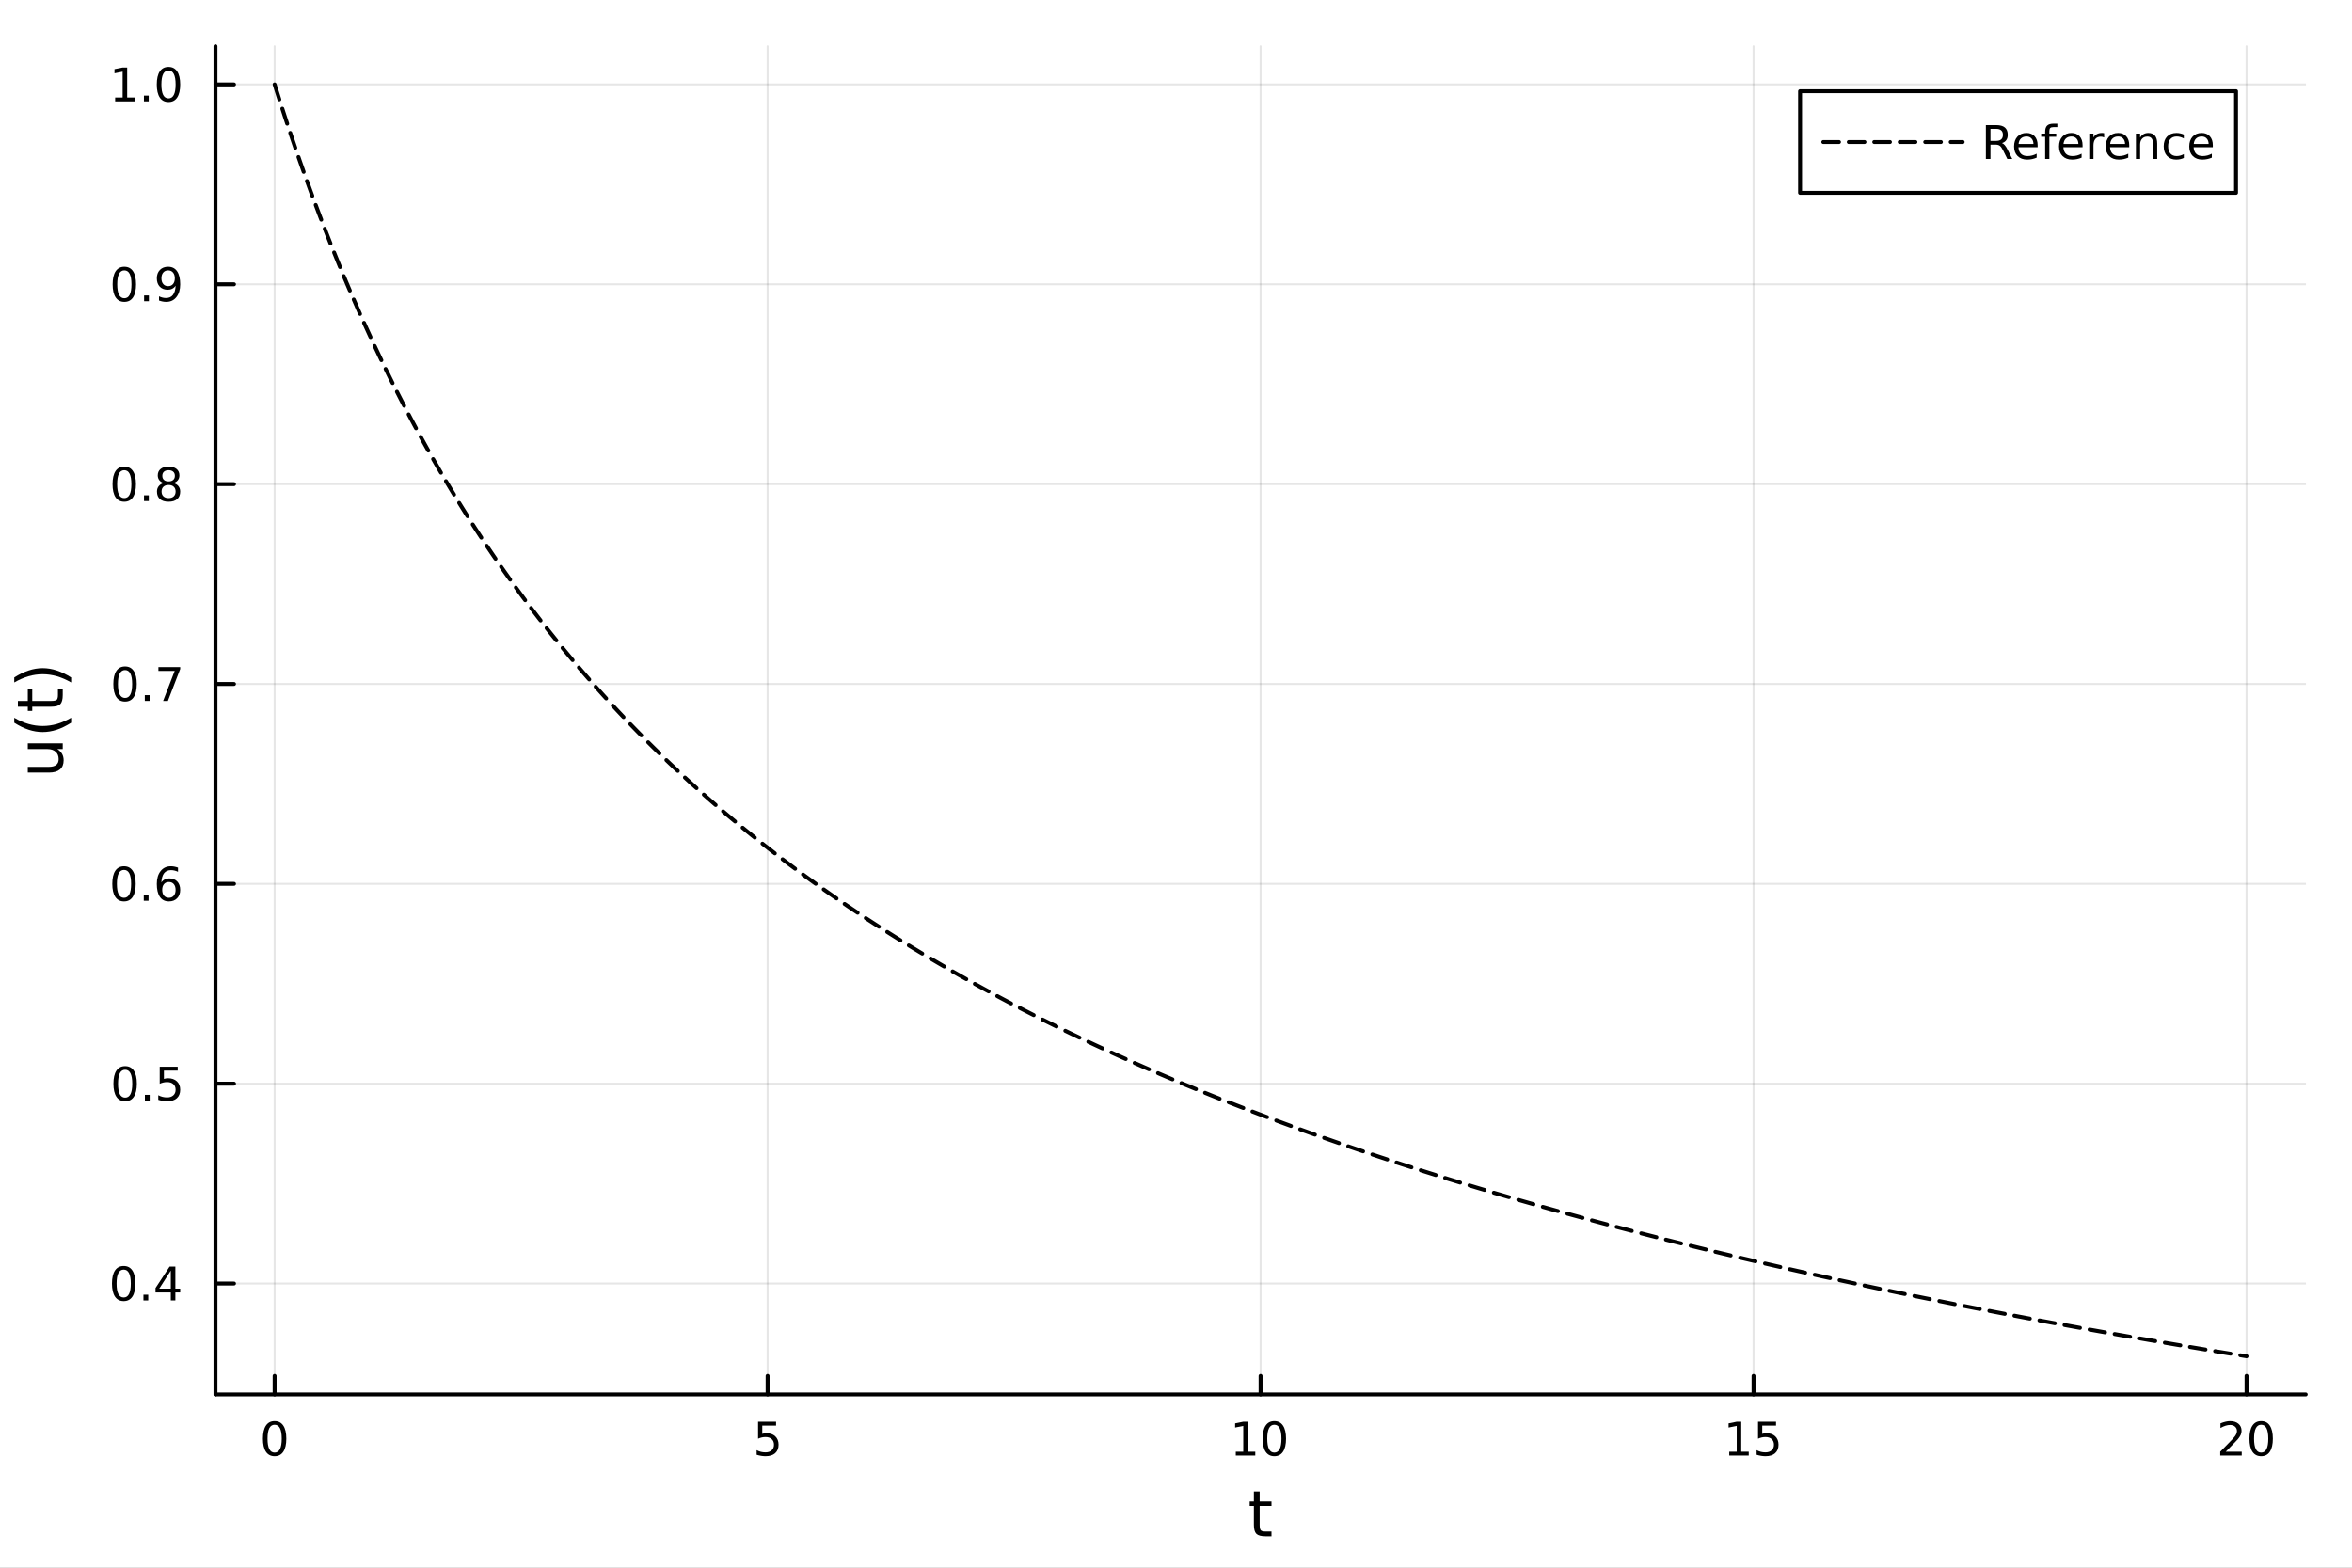 <?xml version="1.0" encoding="utf-8"?>
<svg xmlns="http://www.w3.org/2000/svg" xmlns:xlink="http://www.w3.org/1999/xlink" width="600" height="400" viewBox="0 0 2400 1600">
<rect x="0" y="0" width="2400" height="1600" fill="#808080" stroke="none"/>
<defs>
  <clipPath id="clip220">
    <rect x="0" y="0" width="2400" height="1600"/>
  </clipPath>
</defs>
<path clip-path="url(#clip220)" d="M0 1600 L2400 1600 L2400 0 L0 0  Z" fill="#ffffff" fill-rule="evenodd" fill-opacity="1"/>
<defs>
  <clipPath id="clip221">
    <rect x="480" y="0" width="1681" height="1600"/>
  </clipPath>
</defs>
<path clip-path="url(#clip220)" d="M219.866 1423.18 L2352.76 1423.18 L2352.76 47.244 L219.866 47.244  Z" fill="#ffffff" fill-rule="evenodd" fill-opacity="1"/>
<defs>
  <clipPath id="clip222">
    <rect x="219" y="47" width="2134" height="1377"/>
  </clipPath>
</defs>
<polyline clip-path="url(#clip222)" style="stroke:#000000; stroke-linecap:round; stroke-linejoin:round; stroke-width:2; stroke-opacity:0.1; fill:none" points="280.231,1423.18 280.231,47.244 "/>
<polyline clip-path="url(#clip222)" style="stroke:#000000; stroke-linecap:round; stroke-linejoin:round; stroke-width:2; stroke-opacity:0.1; fill:none" points="783.271,1423.18 783.271,47.244 "/>
<polyline clip-path="url(#clip222)" style="stroke:#000000; stroke-linecap:round; stroke-linejoin:round; stroke-width:2; stroke-opacity:0.1; fill:none" points="1286.31,1423.18 1286.31,47.244 "/>
<polyline clip-path="url(#clip222)" style="stroke:#000000; stroke-linecap:round; stroke-linejoin:round; stroke-width:2; stroke-opacity:0.1; fill:none" points="1789.35,1423.18 1789.35,47.244 "/>
<polyline clip-path="url(#clip222)" style="stroke:#000000; stroke-linecap:round; stroke-linejoin:round; stroke-width:2; stroke-opacity:0.1; fill:none" points="2292.39,1423.18 2292.39,47.244 "/>
<polyline clip-path="url(#clip220)" style="stroke:#000000; stroke-linecap:round; stroke-linejoin:round; stroke-width:4; stroke-opacity:1; fill:none" points="219.866,1423.18 2352.76,1423.18 "/>
<polyline clip-path="url(#clip220)" style="stroke:#000000; stroke-linecap:round; stroke-linejoin:round; stroke-width:4; stroke-opacity:1; fill:none" points="280.231,1423.18 280.231,1404.28 "/>
<polyline clip-path="url(#clip220)" style="stroke:#000000; stroke-linecap:round; stroke-linejoin:round; stroke-width:4; stroke-opacity:1; fill:none" points="783.271,1423.18 783.271,1404.28 "/>
<polyline clip-path="url(#clip220)" style="stroke:#000000; stroke-linecap:round; stroke-linejoin:round; stroke-width:4; stroke-opacity:1; fill:none" points="1286.31,1423.18 1286.31,1404.28 "/>
<polyline clip-path="url(#clip220)" style="stroke:#000000; stroke-linecap:round; stroke-linejoin:round; stroke-width:4; stroke-opacity:1; fill:none" points="1789.35,1423.18 1789.35,1404.28 "/>
<polyline clip-path="url(#clip220)" style="stroke:#000000; stroke-linecap:round; stroke-linejoin:round; stroke-width:4; stroke-opacity:1; fill:none" points="2292.39,1423.18 2292.39,1404.28 "/>
<path clip-path="url(#clip220)" d="M280.231 1454.1 Q276.62 1454.1 274.791 1457.66 Q272.986 1461.2 272.986 1468.33 Q272.986 1475.44 274.791 1479.01 Q276.62 1482.55 280.231 1482.55 Q283.865 1482.55 285.671 1479.01 Q287.5 1475.44 287.5 1468.33 Q287.5 1461.2 285.671 1457.66 Q283.865 1454.1 280.231 1454.1 M280.231 1450.39 Q286.041 1450.39 289.097 1455 Q292.175 1459.58 292.175 1468.33 Q292.175 1477.06 289.097 1481.67 Q286.041 1486.25 280.231 1486.25 Q274.421 1486.25 271.342 1481.67 Q268.287 1477.06 268.287 1468.33 Q268.287 1459.58 271.342 1455 Q274.421 1450.39 280.231 1450.39 Z" fill="#000000" fill-rule="nonzero" fill-opacity="1" /><path clip-path="url(#clip220)" d="M773.549 1451.02 L791.905 1451.02 L791.905 1454.96 L777.831 1454.96 L777.831 1463.43 Q778.85 1463.08 779.868 1462.92 Q780.887 1462.73 781.905 1462.73 Q787.692 1462.73 791.072 1465.9 Q794.452 1469.08 794.452 1474.49 Q794.452 1480.07 790.979 1483.17 Q787.507 1486.25 781.188 1486.25 Q779.012 1486.25 776.743 1485.88 Q774.498 1485.51 772.091 1484.77 L772.091 1480.07 Q774.174 1481.2 776.396 1481.76 Q778.618 1482.32 781.095 1482.32 Q785.1 1482.32 787.438 1480.21 Q789.776 1478.1 789.776 1474.49 Q789.776 1470.88 787.438 1468.77 Q785.1 1466.67 781.095 1466.67 Q779.22 1466.67 777.345 1467.08 Q775.493 1467.5 773.549 1468.38 L773.549 1451.02 Z" fill="#000000" fill-rule="nonzero" fill-opacity="1" /><path clip-path="url(#clip220)" d="M1261 1481.64 L1268.64 1481.64 L1268.64 1455.28 L1260.33 1456.95 L1260.33 1452.69 L1268.59 1451.02 L1273.27 1451.02 L1273.27 1481.64 L1280.91 1481.64 L1280.91 1485.58 L1261 1485.58 L1261 1481.64 Z" fill="#000000" fill-rule="nonzero" fill-opacity="1" /><path clip-path="url(#clip220)" d="M1300.35 1454.1 Q1296.74 1454.1 1294.91 1457.66 Q1293.11 1461.2 1293.11 1468.33 Q1293.11 1475.44 1294.91 1479.01 Q1296.74 1482.55 1300.35 1482.55 Q1303.98 1482.55 1305.79 1479.01 Q1307.62 1475.44 1307.62 1468.33 Q1307.62 1461.2 1305.79 1457.66 Q1303.98 1454.1 1300.35 1454.1 M1300.35 1450.39 Q1306.16 1450.39 1309.22 1455 Q1312.29 1459.58 1312.29 1468.33 Q1312.29 1477.06 1309.22 1481.67 Q1306.16 1486.25 1300.35 1486.25 Q1294.54 1486.25 1291.46 1481.67 Q1288.41 1477.06 1288.41 1468.33 Q1288.41 1459.58 1291.46 1455 Q1294.54 1450.39 1300.35 1450.39 Z" fill="#000000" fill-rule="nonzero" fill-opacity="1" /><path clip-path="url(#clip220)" d="M1764.54 1481.64 L1772.18 1481.64 L1772.18 1455.28 L1763.87 1456.95 L1763.87 1452.69 L1772.13 1451.02 L1776.8 1451.02 L1776.8 1481.64 L1784.44 1481.64 L1784.44 1485.58 L1764.54 1485.58 L1764.54 1481.64 Z" fill="#000000" fill-rule="nonzero" fill-opacity="1" /><path clip-path="url(#clip220)" d="M1793.93 1451.02 L1812.29 1451.02 L1812.29 1454.96 L1798.22 1454.96 L1798.22 1463.43 Q1799.24 1463.08 1800.25 1462.92 Q1801.27 1462.73 1802.29 1462.73 Q1808.08 1462.73 1811.46 1465.9 Q1814.84 1469.08 1814.84 1474.49 Q1814.84 1480.07 1811.36 1483.17 Q1807.89 1486.25 1801.57 1486.25 Q1799.4 1486.25 1797.13 1485.88 Q1794.88 1485.51 1792.48 1484.77 L1792.48 1480.07 Q1794.56 1481.2 1796.78 1481.76 Q1799 1482.32 1801.48 1482.32 Q1805.49 1482.32 1807.82 1480.21 Q1810.16 1478.1 1810.16 1474.49 Q1810.16 1470.88 1807.82 1468.77 Q1805.49 1466.67 1801.48 1466.67 Q1799.61 1466.67 1797.73 1467.08 Q1795.88 1467.5 1793.93 1468.38 L1793.93 1451.02 Z" fill="#000000" fill-rule="nonzero" fill-opacity="1" /><path clip-path="url(#clip220)" d="M2271.16 1481.64 L2287.48 1481.64 L2287.48 1485.58 L2265.54 1485.58 L2265.54 1481.64 Q2268.2 1478.89 2272.78 1474.26 Q2277.39 1469.61 2278.57 1468.27 Q2280.82 1465.74 2281.7 1464.01 Q2282.6 1462.25 2282.6 1460.56 Q2282.6 1457.8 2280.66 1456.07 Q2278.73 1454.33 2275.63 1454.33 Q2273.43 1454.33 2270.98 1455.09 Q2268.55 1455.86 2265.77 1457.41 L2265.77 1452.69 Q2268.59 1451.55 2271.05 1450.97 Q2273.5 1450.39 2275.54 1450.39 Q2280.91 1450.39 2284.1 1453.08 Q2287.3 1455.77 2287.3 1460.26 Q2287.3 1462.39 2286.49 1464.31 Q2285.7 1466.2 2283.59 1468.8 Q2283.02 1469.47 2279.91 1472.69 Q2276.81 1475.88 2271.16 1481.64 Z" fill="#000000" fill-rule="nonzero" fill-opacity="1" /><path clip-path="url(#clip220)" d="M2307.3 1454.1 Q2303.69 1454.1 2301.86 1457.66 Q2300.05 1461.2 2300.05 1468.33 Q2300.05 1475.44 2301.86 1479.01 Q2303.69 1482.55 2307.3 1482.55 Q2310.93 1482.55 2312.74 1479.01 Q2314.57 1475.44 2314.57 1468.33 Q2314.57 1461.2 2312.74 1457.66 Q2310.93 1454.1 2307.3 1454.1 M2307.3 1450.39 Q2313.11 1450.39 2316.16 1455 Q2319.24 1459.58 2319.24 1468.33 Q2319.24 1477.06 2316.16 1481.67 Q2313.11 1486.25 2307.3 1486.25 Q2301.49 1486.25 2298.41 1481.67 Q2295.35 1477.06 2295.35 1468.33 Q2295.35 1459.58 2298.41 1455 Q2301.49 1450.39 2307.3 1450.39 Z" fill="#000000" fill-rule="nonzero" fill-opacity="1" /><path clip-path="url(#clip220)" d="M1285.37 1522.27 L1285.37 1532.4 L1297.44 1532.4 L1297.44 1536.95 L1285.37 1536.95 L1285.37 1556.3 Q1285.37 1560.66 1286.55 1561.9 Q1287.76 1563.14 1291.42 1563.14 L1297.44 1563.14 L1297.44 1568.04 L1291.42 1568.04 Q1284.64 1568.04 1282.06 1565.53 Q1279.48 1562.98 1279.48 1556.3 L1279.48 1536.95 L1275.19 1536.95 L1275.19 1532.4 L1279.48 1532.4 L1279.48 1522.27 L1285.37 1522.27 Z" fill="#000000" fill-rule="nonzero" fill-opacity="1" /><polyline clip-path="url(#clip222)" style="stroke:#000000; stroke-linecap:round; stroke-linejoin:round; stroke-width:2; stroke-opacity:0.1; fill:none" points="219.866,1309.98 2352.76,1309.98 "/>
<polyline clip-path="url(#clip222)" style="stroke:#000000; stroke-linecap:round; stroke-linejoin:round; stroke-width:2; stroke-opacity:0.1; fill:none" points="219.866,1106.01 2352.76,1106.01 "/>
<polyline clip-path="url(#clip222)" style="stroke:#000000; stroke-linecap:round; stroke-linejoin:round; stroke-width:2; stroke-opacity:0.1; fill:none" points="219.866,902.048 2352.76,902.048 "/>
<polyline clip-path="url(#clip222)" style="stroke:#000000; stroke-linecap:round; stroke-linejoin:round; stroke-width:2; stroke-opacity:0.1; fill:none" points="219.866,698.082 2352.76,698.082 "/>
<polyline clip-path="url(#clip222)" style="stroke:#000000; stroke-linecap:round; stroke-linejoin:round; stroke-width:2; stroke-opacity:0.1; fill:none" points="219.866,494.117 2352.76,494.117 "/>
<polyline clip-path="url(#clip222)" style="stroke:#000000; stroke-linecap:round; stroke-linejoin:round; stroke-width:2; stroke-opacity:0.1; fill:none" points="219.866,290.151 2352.76,290.151 "/>
<polyline clip-path="url(#clip222)" style="stroke:#000000; stroke-linecap:round; stroke-linejoin:round; stroke-width:2; stroke-opacity:0.1; fill:none" points="219.866,86.186 2352.76,86.186 "/>
<polyline clip-path="url(#clip220)" style="stroke:#000000; stroke-linecap:round; stroke-linejoin:round; stroke-width:4; stroke-opacity:1; fill:none" points="219.866,1423.18 219.866,47.244 "/>
<polyline clip-path="url(#clip220)" style="stroke:#000000; stroke-linecap:round; stroke-linejoin:round; stroke-width:4; stroke-opacity:1; fill:none" points="219.866,1309.98 238.764,1309.98 "/>
<polyline clip-path="url(#clip220)" style="stroke:#000000; stroke-linecap:round; stroke-linejoin:round; stroke-width:4; stroke-opacity:1; fill:none" points="219.866,1106.01 238.764,1106.01 "/>
<polyline clip-path="url(#clip220)" style="stroke:#000000; stroke-linecap:round; stroke-linejoin:round; stroke-width:4; stroke-opacity:1; fill:none" points="219.866,902.048 238.764,902.048 "/>
<polyline clip-path="url(#clip220)" style="stroke:#000000; stroke-linecap:round; stroke-linejoin:round; stroke-width:4; stroke-opacity:1; fill:none" points="219.866,698.082 238.764,698.082 "/>
<polyline clip-path="url(#clip220)" style="stroke:#000000; stroke-linecap:round; stroke-linejoin:round; stroke-width:4; stroke-opacity:1; fill:none" points="219.866,494.117 238.764,494.117 "/>
<polyline clip-path="url(#clip220)" style="stroke:#000000; stroke-linecap:round; stroke-linejoin:round; stroke-width:4; stroke-opacity:1; fill:none" points="219.866,290.151 238.764,290.151 "/>
<polyline clip-path="url(#clip220)" style="stroke:#000000; stroke-linecap:round; stroke-linejoin:round; stroke-width:4; stroke-opacity:1; fill:none" points="219.866,86.186 238.764,86.186 "/>
<path clip-path="url(#clip220)" d="M126.205 1295.78 Q122.593 1295.78 120.765 1299.34 Q118.959 1302.88 118.959 1310.01 Q118.959 1317.12 120.765 1320.68 Q122.593 1324.23 126.205 1324.23 Q129.839 1324.23 131.644 1320.68 Q133.473 1317.12 133.473 1310.01 Q133.473 1302.88 131.644 1299.34 Q129.839 1295.78 126.205 1295.78 M126.205 1292.07 Q132.015 1292.07 135.07 1296.68 Q138.149 1301.26 138.149 1310.01 Q138.149 1318.74 135.07 1323.35 Q132.015 1327.93 126.205 1327.93 Q120.394 1327.93 117.316 1323.35 Q114.26 1318.74 114.26 1310.01 Q114.26 1301.26 117.316 1296.68 Q120.394 1292.07 126.205 1292.07 Z" fill="#000000" fill-rule="nonzero" fill-opacity="1" /><path clip-path="url(#clip220)" d="M146.366 1321.38 L151.251 1321.38 L151.251 1327.26 L146.366 1327.26 L146.366 1321.38 Z" fill="#000000" fill-rule="nonzero" fill-opacity="1" /><path clip-path="url(#clip220)" d="M174.283 1296.77 L162.477 1315.22 L174.283 1315.22 L174.283 1296.77 M173.056 1292.7 L178.936 1292.7 L178.936 1315.22 L183.866 1315.22 L183.866 1319.11 L178.936 1319.11 L178.936 1327.26 L174.283 1327.26 L174.283 1319.11 L158.681 1319.11 L158.681 1314.6 L173.056 1292.7 Z" fill="#000000" fill-rule="nonzero" fill-opacity="1" /><path clip-path="url(#clip220)" d="M127.686 1091.81 Q124.075 1091.81 122.246 1095.38 Q120.441 1098.92 120.441 1106.05 Q120.441 1113.15 122.246 1116.72 Q124.075 1120.26 127.686 1120.26 Q131.32 1120.26 133.126 1116.72 Q134.954 1113.15 134.954 1106.05 Q134.954 1098.92 133.126 1095.38 Q131.32 1091.81 127.686 1091.81 M127.686 1088.11 Q133.496 1088.11 136.552 1092.71 Q139.63 1097.3 139.63 1106.05 Q139.63 1114.77 136.552 1119.38 Q133.496 1123.96 127.686 1123.96 Q121.876 1123.96 118.797 1119.38 Q115.742 1114.77 115.742 1106.05 Q115.742 1097.3 118.797 1092.71 Q121.876 1088.11 127.686 1088.11 Z" fill="#000000" fill-rule="nonzero" fill-opacity="1" /><path clip-path="url(#clip220)" d="M147.848 1117.41 L152.732 1117.41 L152.732 1123.29 L147.848 1123.29 L147.848 1117.41 Z" fill="#000000" fill-rule="nonzero" fill-opacity="1" /><path clip-path="url(#clip220)" d="M162.964 1088.73 L181.32 1088.73 L181.32 1092.67 L167.246 1092.67 L167.246 1101.14 Q168.264 1100.79 169.283 1100.63 Q170.302 1100.45 171.32 1100.45 Q177.107 1100.45 180.487 1103.62 Q183.866 1106.79 183.866 1112.21 Q183.866 1117.78 180.394 1120.89 Q176.922 1123.96 170.602 1123.96 Q168.427 1123.96 166.158 1123.59 Q163.913 1123.22 161.505 1122.48 L161.505 1117.78 Q163.589 1118.92 165.811 1119.47 Q168.033 1120.03 170.51 1120.03 Q174.514 1120.03 176.852 1117.92 Q179.19 1115.82 179.19 1112.21 Q179.19 1108.59 176.852 1106.49 Q174.514 1104.38 170.51 1104.38 Q168.635 1104.38 166.76 1104.8 Q164.908 1105.21 162.964 1106.09 L162.964 1088.73 Z" fill="#000000" fill-rule="nonzero" fill-opacity="1" /><path clip-path="url(#clip220)" d="M126.529 887.846 Q122.918 887.846 121.089 891.411 Q119.283 894.953 119.283 902.082 Q119.283 909.189 121.089 912.753 Q122.918 916.295 126.529 916.295 Q130.163 916.295 131.968 912.753 Q133.797 909.189 133.797 902.082 Q133.797 894.953 131.968 891.411 Q130.163 887.846 126.529 887.846 M126.529 884.143 Q132.339 884.143 135.394 888.749 Q138.473 893.332 138.473 902.082 Q138.473 910.809 135.394 915.416 Q132.339 919.999 126.529 919.999 Q120.718 919.999 117.64 915.416 Q114.584 910.809 114.584 902.082 Q114.584 893.332 117.64 888.749 Q120.718 884.143 126.529 884.143 Z" fill="#000000" fill-rule="nonzero" fill-opacity="1" /><path clip-path="url(#clip220)" d="M146.691 913.448 L151.575 913.448 L151.575 919.328 L146.691 919.328 L146.691 913.448 Z" fill="#000000" fill-rule="nonzero" fill-opacity="1" /><path clip-path="url(#clip220)" d="M172.339 900.184 Q169.19 900.184 167.339 902.337 Q165.51 904.49 165.51 908.24 Q165.51 911.966 167.339 914.142 Q169.19 916.295 172.339 916.295 Q175.487 916.295 177.315 914.142 Q179.167 911.966 179.167 908.24 Q179.167 904.49 177.315 902.337 Q175.487 900.184 172.339 900.184 M181.621 885.531 L181.621 889.791 Q179.862 888.957 178.056 888.518 Q176.274 888.078 174.514 888.078 Q169.885 888.078 167.431 891.203 Q165.001 894.328 164.653 900.647 Q166.019 898.633 168.079 897.568 Q170.139 896.48 172.616 896.48 Q177.825 896.48 180.834 899.652 Q183.866 902.8 183.866 908.24 Q183.866 913.564 180.718 916.781 Q177.57 919.999 172.339 919.999 Q166.343 919.999 163.172 915.416 Q160.001 910.809 160.001 902.082 Q160.001 893.888 163.89 889.027 Q167.778 884.143 174.329 884.143 Q176.089 884.143 177.871 884.49 Q179.676 884.837 181.621 885.531 Z" fill="#000000" fill-rule="nonzero" fill-opacity="1" /><path clip-path="url(#clip220)" d="M127.593 683.881 Q123.982 683.881 122.154 687.446 Q120.348 690.987 120.348 698.117 Q120.348 705.223 122.154 708.788 Q123.982 712.33 127.593 712.33 Q131.228 712.33 133.033 708.788 Q134.862 705.223 134.862 698.117 Q134.862 690.987 133.033 687.446 Q131.228 683.881 127.593 683.881 M127.593 680.177 Q133.404 680.177 136.459 684.784 Q139.538 689.367 139.538 698.117 Q139.538 706.844 136.459 711.45 Q133.404 716.033 127.593 716.033 Q121.783 716.033 118.705 711.45 Q115.649 706.844 115.649 698.117 Q115.649 689.367 118.705 684.784 Q121.783 680.177 127.593 680.177 Z" fill="#000000" fill-rule="nonzero" fill-opacity="1" /><path clip-path="url(#clip220)" d="M147.755 709.482 L152.64 709.482 L152.64 715.362 L147.755 715.362 L147.755 709.482 Z" fill="#000000" fill-rule="nonzero" fill-opacity="1" /><path clip-path="url(#clip220)" d="M161.644 680.802 L183.866 680.802 L183.866 682.793 L171.32 715.362 L166.436 715.362 L178.241 684.737 L161.644 684.737 L161.644 680.802 Z" fill="#000000" fill-rule="nonzero" fill-opacity="1" /><path clip-path="url(#clip220)" d="M126.783 479.915 Q123.172 479.915 121.343 483.48 Q119.538 487.022 119.538 494.151 Q119.538 501.258 121.343 504.823 Q123.172 508.364 126.783 508.364 Q130.417 508.364 132.223 504.823 Q134.052 501.258 134.052 494.151 Q134.052 487.022 132.223 483.48 Q130.417 479.915 126.783 479.915 M126.783 476.212 Q132.593 476.212 135.649 480.818 Q138.728 485.401 138.728 494.151 Q138.728 502.878 135.649 507.485 Q132.593 512.068 126.783 512.068 Q120.973 512.068 117.894 507.485 Q114.839 502.878 114.839 494.151 Q114.839 485.401 117.894 480.818 Q120.973 476.212 126.783 476.212 Z" fill="#000000" fill-rule="nonzero" fill-opacity="1" /><path clip-path="url(#clip220)" d="M146.945 505.517 L151.829 505.517 L151.829 511.397 L146.945 511.397 L146.945 505.517 Z" fill="#000000" fill-rule="nonzero" fill-opacity="1" /><path clip-path="url(#clip220)" d="M172.014 494.985 Q168.681 494.985 166.76 496.767 Q164.862 498.549 164.862 501.674 Q164.862 504.799 166.76 506.582 Q168.681 508.364 172.014 508.364 Q175.348 508.364 177.269 506.582 Q179.19 504.776 179.19 501.674 Q179.19 498.549 177.269 496.767 Q175.371 494.985 172.014 494.985 M167.339 492.994 Q164.329 492.253 162.64 490.193 Q160.973 488.133 160.973 485.17 Q160.973 481.026 163.913 478.619 Q166.876 476.212 172.014 476.212 Q177.176 476.212 180.116 478.619 Q183.056 481.026 183.056 485.17 Q183.056 488.133 181.366 490.193 Q179.7 492.253 176.714 492.994 Q180.093 493.781 181.968 496.073 Q183.866 498.364 183.866 501.674 Q183.866 506.698 180.788 509.383 Q177.732 512.068 172.014 512.068 Q166.297 512.068 163.218 509.383 Q160.163 506.698 160.163 501.674 Q160.163 498.364 162.061 496.073 Q163.959 493.781 167.339 492.994 M165.626 485.61 Q165.626 488.295 167.292 489.799 Q168.982 491.304 172.014 491.304 Q175.024 491.304 176.714 489.799 Q178.426 488.295 178.426 485.61 Q178.426 482.925 176.714 481.42 Q175.024 479.915 172.014 479.915 Q168.982 479.915 167.292 481.42 Q165.626 482.925 165.626 485.61 Z" fill="#000000" fill-rule="nonzero" fill-opacity="1" /><path clip-path="url(#clip220)" d="M126.876 275.95 Q123.265 275.95 121.436 279.515 Q119.63 283.056 119.63 290.186 Q119.63 297.292 121.436 300.857 Q123.265 304.399 126.876 304.399 Q130.51 304.399 132.316 300.857 Q134.144 297.292 134.144 290.186 Q134.144 283.056 132.316 279.515 Q130.51 275.95 126.876 275.95 M126.876 272.246 Q132.686 272.246 135.742 276.853 Q138.82 281.436 138.82 290.186 Q138.82 298.913 135.742 303.519 Q132.686 308.102 126.876 308.102 Q121.066 308.102 117.987 303.519 Q114.931 298.913 114.931 290.186 Q114.931 281.436 117.987 276.853 Q121.066 272.246 126.876 272.246 Z" fill="#000000" fill-rule="nonzero" fill-opacity="1" /><path clip-path="url(#clip220)" d="M147.038 301.552 L151.922 301.552 L151.922 307.431 L147.038 307.431 L147.038 301.552 Z" fill="#000000" fill-rule="nonzero" fill-opacity="1" /><path clip-path="url(#clip220)" d="M162.246 306.714 L162.246 302.454 Q164.005 303.288 165.811 303.727 Q167.616 304.167 169.352 304.167 Q173.982 304.167 176.413 301.065 Q178.866 297.94 179.214 291.598 Q177.871 293.589 175.811 294.653 Q173.751 295.718 171.251 295.718 Q166.065 295.718 163.033 292.593 Q160.024 289.445 160.024 284.005 Q160.024 278.681 163.172 275.464 Q166.32 272.246 171.552 272.246 Q177.547 272.246 180.695 276.853 Q183.866 281.436 183.866 290.186 Q183.866 298.357 179.977 303.241 Q176.112 308.102 169.561 308.102 Q167.802 308.102 165.996 307.755 Q164.19 307.408 162.246 306.714 M171.552 292.061 Q174.7 292.061 176.528 289.908 Q178.38 287.755 178.38 284.005 Q178.38 280.279 176.528 278.126 Q174.7 275.95 171.552 275.95 Q168.403 275.95 166.552 278.126 Q164.723 280.279 164.723 284.005 Q164.723 287.755 166.552 289.908 Q168.403 292.061 171.552 292.061 Z" fill="#000000" fill-rule="nonzero" fill-opacity="1" /><path clip-path="url(#clip220)" d="M117.501 99.531 L125.14 99.531 L125.14 73.165 L116.83 74.832 L116.83 70.572 L125.093 68.906 L129.769 68.906 L129.769 99.531 L137.408 99.531 L137.408 103.466 L117.501 103.466 L117.501 99.531 Z" fill="#000000" fill-rule="nonzero" fill-opacity="1" /><path clip-path="url(#clip220)" d="M146.853 97.586 L151.737 97.586 L151.737 103.466 L146.853 103.466 L146.853 97.586 Z" fill="#000000" fill-rule="nonzero" fill-opacity="1" /><path clip-path="url(#clip220)" d="M171.922 71.984 Q168.311 71.984 166.482 75.549 Q164.677 79.091 164.677 86.22 Q164.677 93.327 166.482 96.892 Q168.311 100.433 171.922 100.433 Q175.556 100.433 177.362 96.892 Q179.19 93.327 179.19 86.22 Q179.19 79.091 177.362 75.549 Q175.556 71.984 171.922 71.984 M171.922 68.281 Q177.732 68.281 180.788 72.887 Q183.866 77.47 183.866 86.22 Q183.866 94.947 180.788 99.554 Q177.732 104.137 171.922 104.137 Q166.112 104.137 163.033 99.554 Q159.978 94.947 159.978 86.22 Q159.978 77.47 163.033 72.887 Q166.112 68.281 171.922 68.281 Z" fill="#000000" fill-rule="nonzero" fill-opacity="1" /><path clip-path="url(#clip220)" d="M49.936 788.509 L28.356 788.509 L28.356 782.652 L49.713 782.652 Q54.774 782.652 57.32 780.679 Q59.835 778.706 59.835 774.759 Q59.835 770.016 56.811 767.279 Q53.787 764.51 48.567 764.51 L28.356 764.51 L28.356 758.654 L64.004 758.654 L64.004 764.51 L58.53 764.51 Q61.776 766.643 63.368 769.475 Q64.927 772.276 64.927 776 Q64.927 782.143 61.108 785.326 Q57.288 788.509 49.936 788.509 M27.497 773.772 L27.497 773.772 Z" fill="#000000" fill-rule="nonzero" fill-opacity="1" /><path clip-path="url(#clip220)" d="M14.543 732.522 Q21.863 736.787 29.025 738.856 Q36.186 740.925 43.538 740.925 Q50.891 740.925 58.116 738.856 Q65.309 736.756 72.598 732.522 L72.598 737.615 Q65.118 742.389 57.893 744.776 Q50.668 747.132 43.538 747.132 Q36.441 747.132 29.247 744.776 Q22.054 742.421 14.543 737.615 L14.543 732.522 Z" fill="#000000" fill-rule="nonzero" fill-opacity="1" /><path clip-path="url(#clip220)" d="M18.235 715.367 L28.356 715.367 L28.356 703.304 L32.908 703.304 L32.908 715.367 L52.259 715.367 Q56.62 715.367 57.861 714.189 Q59.103 712.98 59.103 709.319 L59.103 703.304 L64.004 703.304 L64.004 709.319 Q64.004 716.099 61.49 718.677 Q58.943 721.255 52.259 721.255 L32.908 721.255 L32.908 725.552 L28.356 725.552 L28.356 721.255 L18.235 721.255 L18.235 715.367 Z" fill="#000000" fill-rule="nonzero" fill-opacity="1" /><path clip-path="url(#clip220)" d="M14.543 696.524 L14.543 691.432 Q22.054 686.658 29.247 684.302 Q36.441 681.915 43.538 681.915 Q50.668 681.915 57.893 684.302 Q65.118 686.658 72.598 691.432 L72.598 696.524 Q65.309 692.291 58.116 690.222 Q50.891 688.122 43.538 688.122 Q36.186 688.122 29.025 690.222 Q21.863 692.291 14.543 696.524 Z" fill="#000000" fill-rule="nonzero" fill-opacity="1" /><path clip-path="url(#clip222)" d="M280.231 86.186 L282.245 92.629 L284.259 99.014 L286.274 105.342 L288.288 111.612 L290.302 117.826 L292.316 123.985 L294.33 130.089 L296.344 136.139 L298.359 142.137 L300.373 148.082 L302.387 153.976 L304.401 159.819 L306.415 165.612 L308.43 171.356 L310.444 177.051 L312.458 182.698 L314.472 188.297 L316.486 193.85 L318.5 199.357 L320.515 204.819 L322.529 210.235 L324.543 215.608 L326.557 220.937 L328.571 226.222 L330.585 231.465 L332.6 236.667 L334.614 241.827 L336.628 246.946 L338.642 252.024 L340.656 257.063 L342.67 262.063 L344.685 267.023 L346.699 271.946 L348.713 276.83 L350.727 281.677 L352.741 286.488 L354.756 291.262 L356.77 296 L358.784 300.702 L360.798 305.369 L362.812 310.002 L364.826 314.6 L366.841 319.164 L368.855 323.695 L370.869 328.193 L372.883 332.659 L374.897 337.092 L376.911 341.493 L378.926 345.863 L380.94 350.201 L382.954 354.509 L384.968 358.786 L386.982 363.033 L388.996 367.251 L391.011 371.439 L393.025 375.598 L395.039 379.729 L397.053 383.831 L399.067 387.904 L401.082 391.951 L403.096 395.969 L405.11 399.961 L407.124 403.925 L409.138 407.864 L411.152 411.775 L413.167 415.661 L415.181 419.522 L417.195 423.356 L419.209 427.166 L421.223 430.951 L423.237 434.711 L425.252 438.447 L427.266 442.158 L429.28 445.846 L431.294 449.51 L433.308 453.151 L435.322 456.769 L437.337 460.364 L439.351 463.937 L441.365 467.487 L443.379 471.014 L445.393 474.52 L447.408 478.005 L449.422 481.467 L451.436 484.909 L453.45 488.329 L455.464 491.729 L457.478 495.108 L459.493 498.466 L461.507 501.804 L463.521 505.123 L465.535 508.421 L467.549 511.7 L469.563 514.959 L471.578 518.199 L473.592 521.42 L475.606 524.622 L477.62 527.806 L479.634 530.97 L481.648 534.117 L483.663 537.245 L485.677 540.356 L487.691 543.448 L489.705 546.523 L491.719 549.58 L493.734 552.62 L495.748 555.643 L497.762 558.649 L499.776 561.638 L501.79 564.61 L503.804 567.566 L505.819 570.505 L507.833 573.428 L509.847 576.335 L511.861 579.226 L513.875 582.101 L515.889 584.961 L517.904 587.805 L519.918 590.633 L521.932 593.446 L523.946 596.245 L525.96 599.028 L527.974 601.796 L529.989 604.55 L532.003 607.289 L534.017 610.013 L536.031 612.724 L538.045 615.42 L540.06 618.102 L542.074 620.769 L544.088 623.423 L546.102 626.064 L548.116 628.691 L550.13 631.304 L552.145 633.903 L554.159 636.49 L556.173 639.063 L558.187 641.624 L560.201 644.171 L562.215 646.705 L564.23 649.227 L566.244 651.736 L568.258 654.233 L570.272 656.717 L572.286 659.189 L574.301 661.649 L576.315 664.096 L578.329 666.532 L580.343 668.955 L582.357 671.367 L584.371 673.767 L586.386 676.155 L588.4 678.532 L590.414 680.897 L592.428 683.251 L594.442 685.594 L596.456 687.926 L598.471 690.246 L600.485 692.556 L602.499 694.854 L604.513 697.142 L606.527 699.418 L608.541 701.685 L610.556 703.94 L612.57 706.185 L614.584 708.42 L616.598 710.644 L618.612 712.858 L620.627 715.062 L622.641 717.256 L624.655 719.44 L626.669 721.613 L628.683 723.777 L630.697 725.931 L632.712 728.076 L634.726 730.21 L636.74 732.335 L638.754 734.451 L640.768 736.557 L642.782 738.653 L644.797 740.741 L646.811 742.819 L648.825 744.888 L650.839 746.947 L652.853 748.998 L654.867 751.04 L656.882 753.073 L658.896 755.097 L660.91 757.112 L662.924 759.118 L664.938 761.116 L666.953 763.105 L668.967 765.086 L670.981 767.058 L672.995 769.022 L675.009 770.977 L677.023 772.924 L679.038 774.863 L681.052 776.794 L683.066 778.716 L685.08 780.63 L687.094 782.537 L689.108 784.435 L691.123 786.326 L693.137 788.208 L695.151 790.083 L697.165 791.95 L699.179 793.81 L701.193 795.661 L703.208 797.506 L705.222 799.342 L707.236 801.171 L709.25 802.993 L711.264 804.807 L713.279 806.614 L715.293 808.414 L717.307 810.206 L719.321 811.992 L721.335 813.77 L723.349 815.541 L725.364 817.305 L727.378 819.062 L729.392 820.811 L731.406 822.555 L733.42 824.291 L735.434 826.02 L737.449 827.743 L739.463 829.458 L741.477 831.168 L743.491 832.87 L745.505 834.566 L747.519 836.255 L749.534 837.938 L751.548 839.614 L753.562 841.284 L755.576 842.948 L757.59 844.605 L759.605 846.255 L761.619 847.9 L763.633 849.538 L765.647 851.17 L767.661 852.796 L769.675 854.416 L771.69 856.029 L773.704 857.637 L775.718 859.239 L777.732 860.834 L779.746 862.424 L781.76 864.008 L783.775 865.586 L785.789 867.158 L787.803 868.724 L789.817 870.285 L791.831 871.839 L793.845 873.389 L795.86 874.932 L797.874 876.47 L799.888 878.002 L801.902 879.529 L803.916 881.05 L805.931 882.566 L807.945 884.076 L809.959 885.581 L811.973 887.08 L813.987 888.574 L816.001 890.063 L818.016 891.547 L820.03 893.025 L822.044 894.498 L824.058 895.965 L826.072 897.428 L828.086 898.885 L830.101 900.338 L832.115 901.785 L834.129 903.227 L836.143 904.664 L838.157 906.096 L840.171 907.524 L842.186 908.946 L844.2 910.363 L846.214 911.776 L848.228 913.183 L850.242 914.586 L852.257 915.984 L854.271 917.377 L856.285 918.766 L858.299 920.15 L860.313 921.529 L862.327 922.903 L864.342 924.273 L866.356 925.638 L868.37 926.998 L870.384 928.354 L872.398 929.706 L874.412 931.053 L876.427 932.395 L878.441 933.733 L880.455 935.067 L882.469 936.396 L884.483 937.721 L886.498 939.041 L888.512 940.357 L890.526 941.669 L892.54 942.976 L894.554 944.279 L896.568 945.578 L898.583 946.873 L900.597 948.163 L902.611 949.449 L904.625 950.732 L906.639 952.009 L908.653 953.283 L910.668 954.553 L912.682 955.819 L914.696 957.08 L916.71 958.338 L918.724 959.592 L920.738 960.841 L922.753 962.087 L924.767 963.329 L926.781 964.566 L928.795 965.8 L930.809 967.03 L932.824 968.257 L934.838 969.479 L936.852 970.697 L938.866 971.912 L940.88 973.123 L942.894 974.33 L944.909 975.533 L946.923 976.733 L948.937 977.929 L950.951 979.121 L952.965 980.31 L954.979 981.495 L956.994 982.676 L959.008 983.854 L961.022 985.028 L963.036 986.199 L965.05 987.366 L967.064 988.529 L969.079 989.689 L971.093 990.845 L973.107 991.998 L975.121 993.148 L977.135 994.294 L979.15 995.436 L981.164 996.575 L983.178 997.711 L985.192 998.843 L987.206 999.972 L989.22 1001.1 L991.235 1002.22 L993.249 1003.34 L995.263 1004.46 L997.277 1005.57 L999.291 1006.68 L1001.31 1007.78 L1003.32 1008.89 L1005.33 1009.98 L1007.35 1011.08 L1009.36 1012.17 L1011.38 1013.26 L1013.39 1014.35 L1015.4 1015.43 L1017.42 1016.51 L1019.43 1017.59 L1021.45 1018.67 L1023.46 1019.74 L1025.48 1020.8 L1027.49 1021.87 L1029.5 1022.93 L1031.52 1023.99 L1033.53 1025.05 L1035.55 1026.1 L1037.56 1027.15 L1039.57 1028.2 L1041.59 1029.24 L1043.6 1030.28 L1045.62 1031.32 L1047.63 1032.35 L1049.65 1033.39 L1051.66 1034.42 L1053.67 1035.44 L1055.69 1036.47 L1057.7 1037.49 L1059.72 1038.5 L1061.73 1039.52 L1063.74 1040.53 L1065.76 1041.54 L1067.77 1042.55 L1069.79 1043.55 L1071.8 1044.55 L1073.82 1045.55 L1075.83 1046.55 L1077.84 1047.54 L1079.86 1048.53 L1081.87 1049.52 L1083.89 1050.5 L1085.9 1051.49 L1087.91 1052.46 L1089.93 1053.44 L1091.94 1054.42 L1093.96 1055.39 L1095.97 1056.36 L1097.99 1057.32 L1100 1058.29 L1102.01 1059.25 L1104.03 1060.21 L1106.04 1061.16 L1108.06 1062.12 L1110.07 1063.07 L1112.09 1064.02 L1114.1 1064.96 L1116.11 1065.91 L1118.13 1066.85 L1120.14 1067.79 L1122.16 1068.72 L1124.17 1069.65 L1126.18 1070.59 L1128.2 1071.51 L1130.21 1072.44 L1132.23 1073.37 L1134.24 1074.29 L1136.26 1075.21 L1138.27 1076.12 L1140.28 1077.04 L1142.3 1077.95 L1144.31 1078.86 L1146.33 1079.77 L1148.34 1080.67 L1150.35 1081.57 L1152.37 1082.47 L1154.38 1083.37 L1156.4 1084.27 L1158.41 1085.16 L1160.43 1086.05 L1162.44 1086.94 L1164.45 1087.83 L1166.47 1088.71 L1168.48 1089.59 L1170.5 1090.47 L1172.51 1091.35 L1174.52 1092.23 L1176.54 1093.1 L1178.55 1093.97 L1180.57 1094.84 L1182.58 1095.71 L1184.6 1096.57 L1186.61 1097.43 L1188.62 1098.29 L1190.64 1099.15 L1192.65 1100.01 L1194.67 1100.86 L1196.68 1101.71 L1198.69 1102.56 L1200.71 1103.41 L1202.72 1104.26 L1204.74 1105.1 L1206.75 1105.94 L1208.77 1106.78 L1210.78 1107.62 L1212.79 1108.45 L1214.81 1109.29 L1216.82 1110.12 L1218.84 1110.95 L1220.85 1111.77 L1222.86 1112.6 L1224.88 1113.42 L1226.89 1114.24 L1228.91 1115.06 L1230.92 1115.88 L1232.94 1116.69 L1234.95 1117.51 L1236.96 1118.32 L1238.98 1119.13 L1240.99 1119.94 L1243.01 1120.74 L1245.02 1121.54 L1247.03 1122.35 L1249.05 1123.15 L1251.06 1123.94 L1253.08 1124.74 L1255.09 1125.53 L1257.11 1126.33 L1259.12 1127.12 L1261.13 1127.91 L1263.15 1128.69 L1265.16 1129.48 L1267.18 1130.26 L1269.19 1131.04 L1271.2 1131.82 L1273.22 1132.6 L1275.23 1133.37 L1277.25 1134.15 L1279.26 1134.92 L1281.28 1135.69 L1283.29 1136.46 L1285.3 1137.23 L1287.32 1137.99 L1289.33 1138.75 L1291.35 1139.52 L1293.36 1140.27 L1295.37 1141.03 L1297.39 1141.79 L1299.4 1142.54 L1301.42 1143.3 L1303.43 1144.05 L1305.45 1144.8 L1307.46 1145.54 L1309.47 1146.29 L1311.49 1147.04 L1313.5 1147.78 L1315.52 1148.52 L1317.53 1149.26 L1319.54 1150 L1321.56 1150.73 L1323.57 1151.47 L1325.59 1152.2 L1327.6 1152.93 L1329.62 1153.66 L1331.63 1154.39 L1333.64 1155.11 L1335.66 1155.84 L1337.67 1156.56 L1339.69 1157.28 L1341.7 1158 L1343.72 1158.72 L1345.73 1159.44 L1347.74 1160.15 L1349.76 1160.87 L1351.77 1161.58 L1353.79 1162.29 L1355.8 1163 L1357.81 1163.7 L1359.83 1164.41 L1361.84 1165.11 L1363.86 1165.82 L1365.87 1166.52 L1367.89 1167.22 L1369.9 1167.91 L1371.91 1168.61 L1373.93 1169.31 L1375.94 1170 L1377.96 1170.69 L1379.97 1171.38 L1381.98 1172.07 L1384 1172.76 L1386.01 1173.45 L1388.03 1174.13 L1390.04 1174.81 L1392.06 1175.49 L1394.07 1176.17 L1396.08 1176.85 L1398.1 1177.53 L1400.11 1178.21 L1402.13 1178.88 L1404.14 1179.55 L1406.15 1180.23 L1408.17 1180.9 L1410.18 1181.57 L1412.2 1182.23 L1414.21 1182.9 L1416.23 1183.56 L1418.24 1184.23 L1420.25 1184.89 L1422.27 1185.55 L1424.28 1186.21 L1426.3 1186.87 L1428.31 1187.52 L1430.32 1188.18 L1432.34 1188.83 L1434.35 1189.48 L1436.37 1190.13 L1438.38 1190.78 L1440.4 1191.43 L1442.41 1192.08 L1444.42 1192.72 L1446.44 1193.37 L1448.45 1194.01 L1450.47 1194.65 L1452.48 1195.29 L1454.49 1195.93 L1456.51 1196.57 L1458.52 1197.2 L1460.54 1197.84 L1462.55 1198.47 L1464.57 1199.11 L1466.58 1199.74 L1468.59 1200.37 L1470.61 1201 L1472.62 1201.62 L1474.64 1202.25 L1476.65 1202.87 L1478.66 1203.5 L1480.68 1204.12 L1482.69 1204.74 L1484.71 1205.36 L1486.72 1205.98 L1488.74 1206.6 L1490.75 1207.21 L1492.76 1207.83 L1494.78 1208.44 L1496.79 1209.05 L1498.81 1209.66 L1500.82 1210.27 L1502.83 1210.88 L1504.85 1211.49 L1506.86 1212.1 L1508.88 1212.7 L1510.89 1213.31 L1512.91 1213.91 L1514.92 1214.51 L1516.93 1215.11 L1518.95 1215.71 L1520.96 1216.31 L1522.98 1216.91 L1524.99 1217.5 L1527 1218.1 L1529.02 1218.69 L1531.03 1219.28 L1533.05 1219.87 L1535.06 1220.46 L1537.08 1221.05 L1539.09 1221.64 L1541.1 1222.23 L1543.12 1222.81 L1545.13 1223.4 L1547.15 1223.98 L1549.16 1224.56 L1551.17 1225.14 L1553.19 1225.72 L1555.2 1226.3 L1557.22 1226.88 L1559.23 1227.45 L1561.25 1228.03 L1563.26 1228.6 L1565.27 1229.18 L1567.29 1229.75 L1569.3 1230.32 L1571.32 1230.89 L1573.33 1231.46 L1575.35 1232.03 L1577.36 1232.59 L1579.37 1233.16 L1581.39 1233.72 L1583.4 1234.29 L1585.42 1234.85 L1587.43 1235.41 L1589.44 1235.97 L1591.46 1236.53 L1593.47 1237.09 L1595.49 1237.65 L1597.5 1238.2 L1599.52 1238.76 L1601.53 1239.31 L1603.54 1239.86 L1605.56 1240.42 L1607.57 1240.97 L1609.59 1241.52 L1611.6 1242.07 L1613.61 1242.61 L1615.63 1243.16 L1617.64 1243.71 L1619.66 1244.25 L1621.67 1244.8 L1623.69 1245.34 L1625.7 1245.88 L1627.71 1246.42 L1629.73 1246.96 L1631.74 1247.5 L1633.76 1248.04 L1635.77 1248.58 L1637.78 1249.11 L1639.8 1249.65 L1641.81 1250.18 L1643.83 1250.71 L1645.84 1251.25 L1647.86 1251.78 L1649.87 1252.31 L1651.88 1252.84 L1653.9 1253.37 L1655.91 1253.89 L1657.93 1254.42 L1659.94 1254.94 L1661.95 1255.47 L1663.97 1255.99 L1665.98 1256.52 L1668 1257.04 L1670.01 1257.56 L1672.03 1258.08 L1674.04 1258.6 L1676.05 1259.11 L1678.07 1259.63 L1680.08 1260.15 L1682.1 1260.66 L1684.11 1261.18 L1686.12 1261.69 L1688.14 1262.2 L1690.15 1262.71 L1692.17 1263.23 L1694.18 1263.74 L1696.2 1264.24 L1698.21 1264.75 L1700.22 1265.26 L1702.24 1265.77 L1704.25 1266.27 L1706.27 1266.78 L1708.28 1267.28 L1710.29 1267.78 L1712.31 1268.28 L1714.32 1268.78 L1716.34 1269.28 L1718.35 1269.78 L1720.37 1270.28 L1722.38 1270.78 L1724.39 1271.28 L1726.41 1271.77 L1728.42 1272.27 L1730.44 1272.76 L1732.45 1273.25 L1734.46 1273.75 L1736.48 1274.24 L1738.49 1274.73 L1740.51 1275.22 L1742.52 1275.71 L1744.54 1276.19 L1746.55 1276.68 L1748.56 1277.17 L1750.58 1277.65 L1752.59 1278.14 L1754.61 1278.62 L1756.62 1279.11 L1758.63 1279.59 L1760.65 1280.07 L1762.66 1280.55 L1764.68 1281.03 L1766.69 1281.51 L1768.71 1281.99 L1770.72 1282.46 L1772.73 1282.94 L1774.75 1283.42 L1776.76 1283.89 L1778.78 1284.37 L1780.79 1284.84 L1782.81 1285.31 L1784.82 1285.78 L1786.83 1286.26 L1788.85 1286.73 L1790.86 1287.2 L1792.88 1287.66 L1794.89 1288.13 L1796.9 1288.6 L1798.92 1289.07 L1800.93 1289.53 L1802.95 1290 L1804.96 1290.46 L1806.98 1290.92 L1808.99 1291.39 L1811 1291.85 L1813.02 1292.31 L1815.03 1292.77 L1817.05 1293.23 L1819.06 1293.69 L1821.07 1294.14 L1823.09 1294.6 L1825.1 1295.06 L1827.12 1295.51 L1829.13 1295.97 L1831.15 1296.42 L1833.16 1296.88 L1835.17 1297.33 L1837.19 1297.78 L1839.2 1298.23 L1841.22 1298.68 L1843.23 1299.13 L1845.24 1299.58 L1847.26 1300.03 L1849.27 1300.48 L1851.29 1300.93 L1853.3 1301.37 L1855.32 1301.82 L1857.33 1302.26 L1859.34 1302.71 L1861.36 1303.15 L1863.37 1303.59 L1865.39 1304.03 L1867.4 1304.48 L1869.41 1304.92 L1871.43 1305.36 L1873.44 1305.79 L1875.46 1306.23 L1877.47 1306.67 L1879.49 1307.11 L1881.5 1307.54 L1883.51 1307.98 L1885.53 1308.41 L1887.54 1308.85 L1889.56 1309.28 L1891.57 1309.71 L1893.58 1310.15 L1895.6 1310.58 L1897.61 1311.01 L1899.63 1311.44 L1901.64 1311.87 L1903.66 1312.3 L1905.67 1312.73 L1907.68 1313.15 L1909.7 1313.58 L1911.71 1314.01 L1913.73 1314.43 L1915.74 1314.86 L1917.75 1315.28 L1919.77 1315.7 L1921.78 1316.13 L1923.8 1316.55 L1925.81 1316.97 L1927.83 1317.39 L1929.84 1317.81 L1931.85 1318.23 L1933.87 1318.65 L1935.88 1319.07 L1937.9 1319.49 L1939.91 1319.9 L1941.92 1320.32 L1943.94 1320.73 L1945.95 1321.15 L1947.97 1321.56 L1949.98 1321.98 L1952 1322.39 L1954.01 1322.8 L1956.02 1323.21 L1958.04 1323.63 L1960.05 1324.04 L1962.07 1324.45 L1964.08 1324.86 L1966.09 1325.26 L1968.11 1325.67 L1970.12 1326.08 L1972.14 1326.49 L1974.15 1326.89 L1976.17 1327.3 L1978.18 1327.7 L1980.19 1328.11 L1982.21 1328.51 L1984.22 1328.91 L1986.24 1329.32 L1988.25 1329.72 L1990.26 1330.12 L1992.28 1330.52 L1994.29 1330.92 L1996.31 1331.32 L1998.32 1331.72 L2000.34 1332.12 L2002.35 1332.52 L2004.36 1332.91 L2006.38 1333.31 L2008.39 1333.71 L2010.41 1334.1 L2012.42 1334.5 L2014.44 1334.89 L2016.45 1335.28 L2018.46 1335.68 L2020.48 1336.07 L2022.49 1336.46 L2024.51 1336.85 L2026.52 1337.24 L2028.53 1337.63 L2030.55 1338.02 L2032.56 1338.41 L2034.58 1338.8 L2036.59 1339.19 L2038.61 1339.57 L2040.62 1339.96 L2042.63 1340.35 L2044.65 1340.73 L2046.66 1341.12 L2048.68 1341.5 L2050.69 1341.89 L2052.7 1342.27 L2054.72 1342.65 L2056.73 1343.03 L2058.75 1343.42 L2060.76 1343.8 L2062.78 1344.18 L2064.79 1344.56 L2066.8 1344.94 L2068.82 1345.32 L2070.83 1345.69 L2072.85 1346.07 L2074.86 1346.45 L2076.87 1346.83 L2078.89 1347.2 L2080.9 1347.58 L2082.92 1347.95 L2084.93 1348.33 L2086.95 1348.7 L2088.96 1349.07 L2090.97 1349.45 L2092.99 1349.82 L2095 1350.19 L2097.02 1350.56 L2099.03 1350.93 L2101.04 1351.3 L2103.06 1351.67 L2105.07 1352.04 L2107.09 1352.41 L2109.1 1352.78 L2111.12 1353.15 L2113.13 1353.51 L2115.14 1353.88 L2117.16 1354.25 L2119.17 1354.61 L2121.19 1354.98 L2123.2 1355.34 L2125.21 1355.71 L2127.23 1356.07 L2129.24 1356.43 L2131.26 1356.8 L2133.27 1357.16 L2135.29 1357.52 L2137.3 1357.88 L2139.31 1358.24 L2141.33 1358.6 L2143.34 1358.96 L2145.36 1359.32 L2147.37 1359.68 L2149.38 1360.04 L2151.4 1360.39 L2153.41 1360.75 L2155.43 1361.11 L2157.44 1361.46 L2159.46 1361.82 L2161.47 1362.17 L2163.48 1362.53 L2165.5 1362.88 L2167.51 1363.23 L2169.53 1363.59 L2171.54 1363.94 L2173.55 1364.29 L2175.57 1364.64 L2177.58 1364.99 L2179.6 1365.34 L2181.61 1365.69 L2183.63 1366.04 L2185.64 1366.39 L2187.65 1366.74 L2189.67 1367.09 L2191.68 1367.44 L2193.7 1367.79 L2195.71 1368.13 L2197.72 1368.48 L2199.74 1368.82 L2201.75 1369.17 L2203.77 1369.51 L2205.78 1369.86 L2207.8 1370.2 L2209.81 1370.55 L2211.82 1370.89 L2213.84 1371.23 L2215.85 1371.57 L2217.87 1371.92 L2219.88 1372.26 L2221.9 1372.6 L2223.91 1372.94 L2225.92 1373.28 L2227.94 1373.62 L2229.95 1373.96 L2231.97 1374.29 L2233.98 1374.63 L2235.99 1374.97 L2238.01 1375.31 L2240.02 1375.64 L2242.04 1375.98 L2244.05 1376.31 L2246.07 1376.65 L2248.08 1376.98 L2250.09 1377.32 L2252.11 1377.65 L2254.12 1377.99 L2256.14 1378.32 L2258.15 1378.65 L2260.16 1378.98 L2262.18 1379.32 L2264.19 1379.65 L2266.21 1379.98 L2268.22 1380.31 L2270.24 1380.64 L2272.25 1380.97 L2274.26 1381.3 L2276.28 1381.62 L2278.29 1381.95 L2280.31 1382.28 L2282.32 1382.61 L2284.33 1382.93 L2286.35 1383.26 L2288.36 1383.59 L2290.38 1383.91 L2292.39 1384.24 L2292.39 1384.24 L2290.38 1383.91 L2288.36 1383.59 L2286.35 1383.26 L2284.33 1382.93 L2282.32 1382.61 L2280.31 1382.28 L2278.29 1381.95 L2276.28 1381.62 L2274.26 1381.3 L2272.25 1380.97 L2270.24 1380.64 L2268.22 1380.31 L2266.21 1379.98 L2264.19 1379.65 L2262.18 1379.32 L2260.16 1378.98 L2258.15 1378.65 L2256.14 1378.32 L2254.12 1377.99 L2252.11 1377.65 L2250.09 1377.32 L2248.08 1376.98 L2246.07 1376.65 L2244.05 1376.31 L2242.04 1375.98 L2240.02 1375.64 L2238.01 1375.31 L2235.99 1374.97 L2233.98 1374.63 L2231.97 1374.29 L2229.95 1373.96 L2227.94 1373.62 L2225.92 1373.28 L2223.91 1372.94 L2221.9 1372.6 L2219.88 1372.26 L2217.87 1371.92 L2215.85 1371.57 L2213.84 1371.23 L2211.82 1370.89 L2209.81 1370.55 L2207.8 1370.2 L2205.78 1369.86 L2203.77 1369.51 L2201.75 1369.17 L2199.74 1368.82 L2197.72 1368.48 L2195.71 1368.13 L2193.7 1367.79 L2191.68 1367.44 L2189.67 1367.09 L2187.65 1366.74 L2185.64 1366.39 L2183.63 1366.04 L2181.61 1365.69 L2179.6 1365.34 L2177.58 1364.99 L2175.57 1364.64 L2173.55 1364.29 L2171.54 1363.94 L2169.53 1363.59 L2167.51 1363.23 L2165.5 1362.88 L2163.48 1362.53 L2161.47 1362.17 L2159.46 1361.82 L2157.44 1361.46 L2155.43 1361.11 L2153.41 1360.75 L2151.4 1360.39 L2149.38 1360.04 L2147.37 1359.68 L2145.36 1359.32 L2143.34 1358.96 L2141.33 1358.6 L2139.31 1358.24 L2137.3 1357.88 L2135.29 1357.52 L2133.27 1357.16 L2131.26 1356.8 L2129.24 1356.43 L2127.23 1356.07 L2125.21 1355.71 L2123.2 1355.34 L2121.19 1354.98 L2119.17 1354.61 L2117.16 1354.25 L2115.14 1353.88 L2113.13 1353.51 L2111.12 1353.15 L2109.1 1352.78 L2107.09 1352.41 L2105.07 1352.04 L2103.06 1351.67 L2101.04 1351.3 L2099.03 1350.93 L2097.02 1350.56 L2095 1350.19 L2092.99 1349.82 L2090.97 1349.45 L2088.96 1349.07 L2086.95 1348.7 L2084.93 1348.33 L2082.92 1347.95 L2080.9 1347.58 L2078.89 1347.2 L2076.87 1346.83 L2074.86 1346.45 L2072.85 1346.07 L2070.83 1345.69 L2068.82 1345.32 L2066.8 1344.94 L2064.79 1344.56 L2062.78 1344.18 L2060.76 1343.8 L2058.75 1343.42 L2056.73 1343.03 L2054.72 1342.65 L2052.7 1342.27 L2050.69 1341.89 L2048.68 1341.5 L2046.66 1341.12 L2044.65 1340.73 L2042.63 1340.35 L2040.62 1339.96 L2038.61 1339.57 L2036.59 1339.19 L2034.58 1338.8 L2032.56 1338.41 L2030.55 1338.02 L2028.53 1337.63 L2026.52 1337.24 L2024.51 1336.85 L2022.49 1336.46 L2020.48 1336.07 L2018.46 1335.68 L2016.45 1335.28 L2014.44 1334.89 L2012.42 1334.5 L2010.41 1334.1 L2008.39 1333.71 L2006.38 1333.31 L2004.36 1332.91 L2002.35 1332.52 L2000.34 1332.12 L1998.32 1331.72 L1996.31 1331.32 L1994.29 1330.92 L1992.28 1330.52 L1990.26 1330.12 L1988.25 1329.72 L1986.24 1329.32 L1984.22 1328.91 L1982.21 1328.51 L1980.19 1328.11 L1978.18 1327.7 L1976.17 1327.3 L1974.15 1326.89 L1972.14 1326.49 L1970.12 1326.08 L1968.11 1325.67 L1966.09 1325.26 L1964.08 1324.86 L1962.07 1324.45 L1960.05 1324.04 L1958.04 1323.63 L1956.02 1323.21 L1954.01 1322.8 L1952 1322.39 L1949.98 1321.98 L1947.97 1321.56 L1945.95 1321.15 L1943.94 1320.73 L1941.92 1320.32 L1939.91 1319.9 L1937.9 1319.49 L1935.88 1319.07 L1933.87 1318.65 L1931.85 1318.23 L1929.84 1317.81 L1927.83 1317.39 L1925.81 1316.97 L1923.8 1316.55 L1921.78 1316.13 L1919.77 1315.7 L1917.75 1315.28 L1915.74 1314.86 L1913.73 1314.43 L1911.71 1314.01 L1909.7 1313.58 L1907.68 1313.15 L1905.67 1312.73 L1903.66 1312.3 L1901.64 1311.87 L1899.63 1311.44 L1897.61 1311.01 L1895.6 1310.58 L1893.58 1310.15 L1891.57 1309.71 L1889.56 1309.28 L1887.54 1308.85 L1885.53 1308.41 L1883.51 1307.98 L1881.5 1307.54 L1879.49 1307.11 L1877.47 1306.67 L1875.46 1306.23 L1873.44 1305.79 L1871.43 1305.36 L1869.41 1304.92 L1867.4 1304.48 L1865.39 1304.03 L1863.37 1303.59 L1861.36 1303.15 L1859.34 1302.71 L1857.33 1302.26 L1855.32 1301.82 L1853.3 1301.37 L1851.29 1300.93 L1849.27 1300.48 L1847.26 1300.03 L1845.24 1299.58 L1843.23 1299.13 L1841.22 1298.68 L1839.2 1298.23 L1837.19 1297.78 L1835.17 1297.33 L1833.16 1296.88 L1831.15 1296.42 L1829.13 1295.97 L1827.12 1295.51 L1825.1 1295.06 L1823.09 1294.6 L1821.07 1294.14 L1819.06 1293.69 L1817.05 1293.23 L1815.03 1292.77 L1813.02 1292.31 L1811 1291.85 L1808.99 1291.39 L1806.98 1290.92 L1804.96 1290.46 L1802.95 1290 L1800.93 1289.53 L1798.92 1289.07 L1796.9 1288.6 L1794.89 1288.13 L1792.88 1287.66 L1790.86 1287.2 L1788.85 1286.73 L1786.83 1286.26 L1784.82 1285.78 L1782.81 1285.31 L1780.79 1284.84 L1778.78 1284.37 L1776.76 1283.89 L1774.75 1283.42 L1772.73 1282.94 L1770.72 1282.46 L1768.71 1281.99 L1766.69 1281.51 L1764.68 1281.03 L1762.66 1280.55 L1760.65 1280.07 L1758.63 1279.59 L1756.62 1279.11 L1754.61 1278.62 L1752.59 1278.14 L1750.58 1277.65 L1748.56 1277.17 L1746.55 1276.68 L1744.54 1276.19 L1742.52 1275.71 L1740.51 1275.22 L1738.49 1274.73 L1736.48 1274.24 L1734.46 1273.75 L1732.45 1273.25 L1730.44 1272.76 L1728.42 1272.27 L1726.41 1271.77 L1724.39 1271.28 L1722.38 1270.78 L1720.37 1270.28 L1718.35 1269.78 L1716.34 1269.28 L1714.32 1268.78 L1712.31 1268.28 L1710.29 1267.78 L1708.28 1267.28 L1706.27 1266.78 L1704.25 1266.27 L1702.24 1265.77 L1700.22 1265.26 L1698.21 1264.75 L1696.2 1264.24 L1694.18 1263.74 L1692.17 1263.23 L1690.15 1262.71 L1688.14 1262.2 L1686.12 1261.69 L1684.11 1261.18 L1682.1 1260.66 L1680.08 1260.15 L1678.07 1259.63 L1676.05 1259.11 L1674.04 1258.6 L1672.03 1258.08 L1670.01 1257.56 L1668 1257.04 L1665.98 1256.52 L1663.97 1255.99 L1661.95 1255.47 L1659.94 1254.94 L1657.93 1254.42 L1655.91 1253.89 L1653.9 1253.37 L1651.88 1252.84 L1649.87 1252.31 L1647.86 1251.78 L1645.84 1251.25 L1643.83 1250.71 L1641.81 1250.18 L1639.8 1249.65 L1637.78 1249.11 L1635.77 1248.58 L1633.76 1248.04 L1631.74 1247.5 L1629.73 1246.96 L1627.71 1246.42 L1625.7 1245.88 L1623.69 1245.34 L1621.67 1244.8 L1619.66 1244.25 L1617.64 1243.71 L1615.63 1243.16 L1613.61 1242.61 L1611.6 1242.07 L1609.59 1241.52 L1607.57 1240.97 L1605.56 1240.42 L1603.54 1239.86 L1601.53 1239.31 L1599.52 1238.76 L1597.5 1238.2 L1595.49 1237.65 L1593.47 1237.09 L1591.46 1236.53 L1589.44 1235.97 L1587.43 1235.41 L1585.42 1234.85 L1583.4 1234.29 L1581.39 1233.72 L1579.37 1233.16 L1577.36 1232.59 L1575.35 1232.03 L1573.33 1231.46 L1571.32 1230.89 L1569.3 1230.32 L1567.29 1229.75 L1565.27 1229.18 L1563.26 1228.6 L1561.25 1228.03 L1559.23 1227.45 L1557.22 1226.88 L1555.2 1226.3 L1553.19 1225.72 L1551.17 1225.14 L1549.16 1224.56 L1547.15 1223.98 L1545.13 1223.4 L1543.12 1222.81 L1541.1 1222.23 L1539.09 1221.64 L1537.08 1221.05 L1535.06 1220.46 L1533.05 1219.87 L1531.03 1219.28 L1529.02 1218.69 L1527 1218.1 L1524.99 1217.5 L1522.98 1216.91 L1520.96 1216.31 L1518.95 1215.71 L1516.93 1215.11 L1514.92 1214.51 L1512.91 1213.91 L1510.89 1213.31 L1508.88 1212.7 L1506.86 1212.1 L1504.85 1211.49 L1502.83 1210.88 L1500.82 1210.27 L1498.81 1209.66 L1496.79 1209.05 L1494.78 1208.44 L1492.76 1207.83 L1490.75 1207.21 L1488.74 1206.6 L1486.72 1205.98 L1484.71 1205.36 L1482.69 1204.74 L1480.68 1204.12 L1478.66 1203.5 L1476.65 1202.87 L1474.64 1202.25 L1472.62 1201.62 L1470.61 1201 L1468.59 1200.37 L1466.58 1199.74 L1464.57 1199.11 L1462.55 1198.47 L1460.54 1197.84 L1458.52 1197.2 L1456.51 1196.57 L1454.49 1195.93 L1452.48 1195.29 L1450.47 1194.65 L1448.45 1194.01 L1446.44 1193.37 L1444.42 1192.72 L1442.41 1192.08 L1440.4 1191.43 L1438.38 1190.78 L1436.37 1190.13 L1434.35 1189.48 L1432.34 1188.83 L1430.32 1188.18 L1428.31 1187.52 L1426.3 1186.87 L1424.28 1186.21 L1422.27 1185.55 L1420.25 1184.89 L1418.24 1184.23 L1416.23 1183.56 L1414.21 1182.9 L1412.2 1182.23 L1410.18 1181.57 L1408.17 1180.9 L1406.15 1180.23 L1404.14 1179.55 L1402.13 1178.88 L1400.11 1178.21 L1398.1 1177.53 L1396.08 1176.85 L1394.07 1176.17 L1392.06 1175.49 L1390.04 1174.81 L1388.03 1174.13 L1386.01 1173.45 L1384 1172.76 L1381.98 1172.07 L1379.97 1171.38 L1377.96 1170.69 L1375.94 1170 L1373.93 1169.31 L1371.91 1168.61 L1369.9 1167.91 L1367.89 1167.22 L1365.87 1166.52 L1363.86 1165.82 L1361.84 1165.11 L1359.83 1164.41 L1357.81 1163.7 L1355.8 1163 L1353.79 1162.29 L1351.77 1161.58 L1349.76 1160.87 L1347.74 1160.15 L1345.73 1159.44 L1343.72 1158.72 L1341.7 1158 L1339.69 1157.28 L1337.67 1156.56 L1335.66 1155.84 L1333.64 1155.11 L1331.63 1154.39 L1329.62 1153.66 L1327.6 1152.93 L1325.59 1152.2 L1323.57 1151.47 L1321.56 1150.73 L1319.54 1150 L1317.53 1149.26 L1315.52 1148.52 L1313.5 1147.78 L1311.49 1147.04 L1309.47 1146.29 L1307.46 1145.54 L1305.45 1144.8 L1303.43 1144.05 L1301.42 1143.3 L1299.4 1142.54 L1297.39 1141.79 L1295.37 1141.03 L1293.36 1140.27 L1291.35 1139.52 L1289.33 1138.75 L1287.32 1137.99 L1285.3 1137.23 L1283.29 1136.46 L1281.28 1135.69 L1279.26 1134.92 L1277.25 1134.15 L1275.23 1133.37 L1273.22 1132.6 L1271.2 1131.82 L1269.19 1131.04 L1267.18 1130.26 L1265.16 1129.48 L1263.15 1128.69 L1261.13 1127.91 L1259.12 1127.12 L1257.11 1126.33 L1255.09 1125.53 L1253.08 1124.74 L1251.06 1123.94 L1249.05 1123.15 L1247.03 1122.35 L1245.02 1121.54 L1243.01 1120.74 L1240.99 1119.94 L1238.98 1119.13 L1236.96 1118.32 L1234.95 1117.51 L1232.94 1116.69 L1230.92 1115.88 L1228.91 1115.06 L1226.89 1114.24 L1224.88 1113.42 L1222.86 1112.6 L1220.85 1111.77 L1218.84 1110.95 L1216.82 1110.12 L1214.81 1109.29 L1212.79 1108.45 L1210.78 1107.62 L1208.77 1106.78 L1206.75 1105.94 L1204.74 1105.1 L1202.72 1104.26 L1200.71 1103.41 L1198.69 1102.56 L1196.68 1101.71 L1194.67 1100.86 L1192.65 1100.01 L1190.64 1099.15 L1188.62 1098.29 L1186.61 1097.43 L1184.6 1096.57 L1182.58 1095.71 L1180.57 1094.84 L1178.55 1093.97 L1176.54 1093.1 L1174.52 1092.23 L1172.51 1091.35 L1170.5 1090.47 L1168.48 1089.59 L1166.47 1088.71 L1164.45 1087.83 L1162.44 1086.94 L1160.43 1086.05 L1158.41 1085.16 L1156.4 1084.27 L1154.38 1083.37 L1152.37 1082.47 L1150.35 1081.57 L1148.34 1080.67 L1146.33 1079.77 L1144.31 1078.86 L1142.3 1077.95 L1140.28 1077.04 L1138.27 1076.12 L1136.26 1075.21 L1134.24 1074.29 L1132.23 1073.37 L1130.21 1072.44 L1128.2 1071.51 L1126.18 1070.59 L1124.17 1069.65 L1122.16 1068.72 L1120.14 1067.79 L1118.13 1066.85 L1116.11 1065.91 L1114.1 1064.96 L1112.09 1064.02 L1110.07 1063.07 L1108.06 1062.12 L1106.04 1061.16 L1104.03 1060.21 L1102.01 1059.25 L1100 1058.29 L1097.99 1057.32 L1095.97 1056.36 L1093.96 1055.39 L1091.94 1054.42 L1089.93 1053.44 L1087.91 1052.46 L1085.9 1051.49 L1083.89 1050.5 L1081.87 1049.52 L1079.86 1048.53 L1077.84 1047.54 L1075.83 1046.55 L1073.82 1045.55 L1071.8 1044.55 L1069.79 1043.55 L1067.77 1042.55 L1065.76 1041.54 L1063.74 1040.53 L1061.73 1039.52 L1059.72 1038.5 L1057.7 1037.49 L1055.69 1036.47 L1053.67 1035.44 L1051.66 1034.42 L1049.65 1033.39 L1047.63 1032.35 L1045.62 1031.32 L1043.6 1030.28 L1041.59 1029.24 L1039.57 1028.2 L1037.56 1027.15 L1035.55 1026.1 L1033.53 1025.05 L1031.52 1023.99 L1029.5 1022.93 L1027.49 1021.87 L1025.48 1020.8 L1023.46 1019.74 L1021.45 1018.67 L1019.43 1017.59 L1017.42 1016.51 L1015.4 1015.43 L1013.39 1014.35 L1011.38 1013.26 L1009.36 1012.17 L1007.35 1011.08 L1005.33 1009.98 L1003.32 1008.89 L1001.31 1007.78 L999.291 1006.68 L997.277 1005.57 L995.263 1004.46 L993.249 1003.34 L991.235 1002.22 L989.22 1001.1 L987.206 999.972 L985.192 998.843 L983.178 997.711 L981.164 996.575 L979.15 995.436 L977.135 994.294 L975.121 993.148 L973.107 991.998 L971.093 990.845 L969.079 989.689 L967.064 988.529 L965.05 987.366 L963.036 986.199 L961.022 985.028 L959.008 983.854 L956.994 982.676 L954.979 981.495 L952.965 980.31 L950.951 979.121 L948.937 977.929 L946.923 976.733 L944.909 975.533 L942.894 974.33 L940.88 973.123 L938.866 971.912 L936.852 970.697 L934.838 969.479 L932.824 968.257 L930.809 967.03 L928.795 965.8 L926.781 964.566 L924.767 963.329 L922.753 962.087 L920.738 960.841 L918.724 959.592 L916.71 958.338 L914.696 957.08 L912.682 955.819 L910.668 954.553 L908.653 953.283 L906.639 952.009 L904.625 950.732 L902.611 949.449 L900.597 948.163 L898.583 946.873 L896.568 945.578 L894.554 944.279 L892.54 942.976 L890.526 941.669 L888.512 940.357 L886.498 939.041 L884.483 937.721 L882.469 936.396 L880.455 935.067 L878.441 933.733 L876.427 932.395 L874.412 931.053 L872.398 929.706 L870.384 928.354 L868.37 926.998 L866.356 925.638 L864.342 924.273 L862.327 922.903 L860.313 921.529 L858.299 920.15 L856.285 918.766 L854.271 917.377 L852.257 915.984 L850.242 914.586 L848.228 913.183 L846.214 911.776 L844.2 910.363 L842.186 908.946 L840.171 907.524 L838.157 906.096 L836.143 904.664 L834.129 903.227 L832.115 901.785 L830.101 900.338 L828.086 898.885 L826.072 897.428 L824.058 895.965 L822.044 894.498 L820.03 893.025 L818.016 891.547 L816.001 890.063 L813.987 888.574 L811.973 887.08 L809.959 885.581 L807.945 884.076 L805.931 882.566 L803.916 881.05 L801.902 879.529 L799.888 878.002 L797.874 876.47 L795.86 874.932 L793.845 873.389 L791.831 871.839 L789.817 870.285 L787.803 868.724 L785.789 867.158 L783.775 865.586 L781.76 864.008 L779.746 862.424 L777.732 860.834 L775.718 859.239 L773.704 857.637 L771.69 856.029 L769.675 854.416 L767.661 852.796 L765.647 851.17 L763.633 849.538 L761.619 847.9 L759.605 846.255 L757.59 844.605 L755.576 842.948 L753.562 841.284 L751.548 839.614 L749.534 837.938 L747.519 836.255 L745.505 834.566 L743.491 832.87 L741.477 831.168 L739.463 829.458 L737.449 827.743 L735.434 826.02 L733.42 824.291 L731.406 822.555 L729.392 820.811 L727.378 819.062 L725.364 817.305 L723.349 815.541 L721.335 813.77 L719.321 811.992 L717.307 810.206 L715.293 808.414 L713.279 806.614 L711.264 804.807 L709.25 802.993 L707.236 801.171 L705.222 799.342 L703.208 797.506 L701.193 795.661 L699.179 793.81 L697.165 791.95 L695.151 790.083 L693.137 788.208 L691.123 786.326 L689.108 784.435 L687.094 782.537 L685.08 780.63 L683.066 778.716 L681.052 776.794 L679.038 774.863 L677.023 772.924 L675.009 770.977 L672.995 769.022 L670.981 767.058 L668.967 765.086 L666.953 763.105 L664.938 761.116 L662.924 759.118 L660.91 757.112 L658.896 755.097 L656.882 753.073 L654.867 751.04 L652.853 748.998 L650.839 746.947 L648.825 744.888 L646.811 742.819 L644.797 740.741 L642.782 738.653 L640.768 736.557 L638.754 734.451 L636.74 732.335 L634.726 730.21 L632.712 728.076 L630.697 725.931 L628.683 723.777 L626.669 721.613 L624.655 719.44 L622.641 717.256 L620.627 715.062 L618.612 712.858 L616.598 710.644 L614.584 708.42 L612.57 706.185 L610.556 703.94 L608.541 701.685 L606.527 699.418 L604.513 697.142 L602.499 694.854 L600.485 692.556 L598.471 690.246 L596.456 687.926 L594.442 685.594 L592.428 683.251 L590.414 680.897 L588.4 678.532 L586.386 676.155 L584.371 673.767 L582.357 671.367 L580.343 668.955 L578.329 666.532 L576.315 664.096 L574.301 661.649 L572.286 659.189 L570.272 656.717 L568.258 654.233 L566.244 651.736 L564.23 649.227 L562.215 646.705 L560.201 644.171 L558.187 641.624 L556.173 639.063 L554.159 636.49 L552.145 633.903 L550.13 631.304 L548.116 628.691 L546.102 626.064 L544.088 623.423 L542.074 620.769 L540.06 618.102 L538.045 615.42 L536.031 612.724 L534.017 610.013 L532.003 607.289 L529.989 604.55 L527.974 601.796 L525.96 599.028 L523.946 596.245 L521.932 593.446 L519.918 590.633 L517.904 587.805 L515.889 584.961 L513.875 582.101 L511.861 579.226 L509.847 576.335 L507.833 573.428 L505.819 570.505 L503.804 567.566 L501.79 564.61 L499.776 561.638 L497.762 558.649 L495.748 555.643 L493.734 552.62 L491.719 549.58 L489.705 546.523 L487.691 543.448 L485.677 540.356 L483.663 537.245 L481.648 534.117 L479.634 530.97 L477.62 527.806 L475.606 524.622 L473.592 521.42 L471.578 518.199 L469.563 514.959 L467.549 511.7 L465.535 508.421 L463.521 505.123 L461.507 501.804 L459.493 498.466 L457.478 495.108 L455.464 491.729 L453.45 488.329 L451.436 484.909 L449.422 481.467 L447.408 478.005 L445.393 474.52 L443.379 471.014 L441.365 467.487 L439.351 463.937 L437.337 460.364 L435.322 456.769 L433.308 453.151 L431.294 449.51 L429.28 445.846 L427.266 442.158 L425.252 438.447 L423.237 434.711 L421.223 430.951 L419.209 427.166 L417.195 423.356 L415.181 419.522 L413.167 415.661 L411.152 411.775 L409.138 407.864 L407.124 403.925 L405.11 399.961 L403.096 395.969 L401.082 391.951 L399.067 387.904 L397.053 383.831 L395.039 379.729 L393.025 375.598 L391.011 371.439 L388.996 367.251 L386.982 363.033 L384.968 358.786 L382.954 354.509 L380.94 350.201 L378.926 345.863 L376.911 341.493 L374.897 337.092 L372.883 332.659 L370.869 328.193 L368.855 323.695 L366.841 319.164 L364.826 314.6 L362.812 310.002 L360.798 305.369 L358.784 300.702 L356.77 296 L354.756 291.262 L352.741 286.488 L350.727 281.677 L348.713 276.83 L346.699 271.946 L344.685 267.023 L342.67 262.063 L340.656 257.063 L338.642 252.024 L336.628 246.946 L334.614 241.827 L332.6 236.667 L330.585 231.465 L328.571 226.222 L326.557 220.937 L324.543 215.608 L322.529 210.235 L320.515 204.819 L318.5 199.357 L316.486 193.85 L314.472 188.297 L312.458 182.698 L310.444 177.051 L308.43 171.356 L306.415 165.612 L304.401 159.819 L302.387 153.976 L300.373 148.082 L298.359 142.137 L296.344 136.139 L294.33 130.089 L292.316 123.985 L290.302 117.826 L288.288 111.612 L286.274 105.342 L284.259 99.014 L282.245 92.629 L280.231 86.186  Z" fill="#000000" fill-rule="evenodd" fill-opacity="0.5"/>
<polyline clip-path="url(#clip222)" style="stroke:#000000; stroke-linecap:round; stroke-linejoin:round; stroke-width:4; stroke-opacity:1; fill:none" stroke-dasharray="16, 10" points="280.231,86.186 282.245,92.629 284.259,99.014 286.274,105.342 288.288,111.612 290.302,117.826 292.316,123.985 294.33,130.089 296.344,136.139 298.359,142.137 300.373,148.082 302.387,153.976 304.401,159.819 306.415,165.612 308.43,171.356 310.444,177.051 312.458,182.698 314.472,188.297 316.486,193.85 318.5,199.357 320.515,204.819 322.529,210.235 324.543,215.608 326.557,220.937 328.571,226.222 330.585,231.465 332.6,236.667 334.614,241.827 336.628,246.946 338.642,252.024 340.656,257.063 342.67,262.063 344.685,267.023 346.699,271.946 348.713,276.83 350.727,281.677 352.741,286.488 354.756,291.262 356.77,296 358.784,300.702 360.798,305.369 362.812,310.002 364.826,314.6 366.841,319.164 368.855,323.695 370.869,328.193 372.883,332.659 374.897,337.092 376.911,341.493 378.926,345.863 380.94,350.201 382.954,354.509 384.968,358.786 386.982,363.033 388.996,367.251 391.011,371.439 393.025,375.598 395.039,379.729 397.053,383.831 399.067,387.904 401.082,391.951 403.096,395.969 405.11,399.961 407.124,403.925 409.138,407.864 411.152,411.775 413.167,415.661 415.181,419.522 417.195,423.356 419.209,427.166 421.223,430.951 423.237,434.711 425.252,438.447 427.266,442.158 429.28,445.846 431.294,449.51 433.308,453.151 435.322,456.769 437.337,460.364 439.351,463.937 441.365,467.487 443.379,471.014 445.393,474.52 447.408,478.005 449.422,481.467 451.436,484.909 453.45,488.329 455.464,491.729 457.478,495.108 459.493,498.466 461.507,501.804 463.521,505.123 465.535,508.421 467.549,511.7 469.563,514.959 471.578,518.199 473.592,521.42 475.606,524.622 477.62,527.806 479.634,530.97 481.648,534.117 483.663,537.245 485.677,540.356 487.691,543.448 489.705,546.523 491.719,549.58 493.734,552.62 495.748,555.643 497.762,558.649 499.776,561.638 501.79,564.61 503.804,567.566 505.819,570.505 507.833,573.428 509.847,576.335 511.861,579.226 513.875,582.101 515.889,584.961 517.904,587.805 519.918,590.633 521.932,593.446 523.946,596.245 525.96,599.028 527.974,601.796 529.989,604.55 532.003,607.289 534.017,610.013 536.031,612.724 538.045,615.42 540.06,618.102 542.074,620.769 544.088,623.423 546.102,626.064 548.116,628.691 550.13,631.304 552.145,633.903 554.159,636.49 556.173,639.063 558.187,641.624 560.201,644.171 562.215,646.705 564.23,649.227 566.244,651.736 568.258,654.233 570.272,656.717 572.286,659.189 574.301,661.649 576.315,664.096 578.329,666.532 580.343,668.955 582.357,671.367 584.371,673.767 586.386,676.155 588.4,678.532 590.414,680.897 592.428,683.251 594.442,685.594 596.456,687.926 598.471,690.246 600.485,692.556 602.499,694.854 604.513,697.142 606.527,699.418 608.541,701.685 610.556,703.94 612.57,706.185 614.584,708.42 616.598,710.644 618.612,712.858 620.627,715.062 622.641,717.256 624.655,719.44 626.669,721.613 628.683,723.777 630.697,725.931 632.712,728.076 634.726,730.21 636.74,732.335 638.754,734.451 640.768,736.557 642.782,738.653 644.797,740.741 646.811,742.819 648.825,744.888 650.839,746.947 652.853,748.998 654.867,751.04 656.882,753.073 658.896,755.097 660.91,757.112 662.924,759.118 664.938,761.116 666.953,763.105 668.967,765.086 670.981,767.058 672.995,769.022 675.009,770.977 677.023,772.924 679.038,774.863 681.052,776.794 683.066,778.716 685.08,780.63 687.094,782.537 689.108,784.435 691.123,786.326 693.137,788.208 695.151,790.083 697.165,791.95 699.179,793.81 701.193,795.661 703.208,797.506 705.222,799.342 707.236,801.171 709.25,802.993 711.264,804.807 713.279,806.614 715.293,808.414 717.307,810.206 719.321,811.992 721.335,813.77 723.349,815.541 725.364,817.305 727.378,819.062 729.392,820.811 731.406,822.555 733.42,824.291 735.434,826.02 737.449,827.743 739.463,829.458 741.477,831.168 743.491,832.87 745.505,834.566 747.519,836.255 749.534,837.938 751.548,839.614 753.562,841.284 755.576,842.948 757.59,844.605 759.605,846.255 761.619,847.9 763.633,849.538 765.647,851.17 767.661,852.796 769.675,854.416 771.69,856.029 773.704,857.637 775.718,859.239 777.732,860.834 779.746,862.424 781.76,864.008 783.775,865.586 785.789,867.158 787.803,868.724 789.817,870.285 791.831,871.839 793.845,873.389 795.86,874.932 797.874,876.47 799.888,878.002 801.902,879.529 803.916,881.05 805.931,882.566 807.945,884.076 809.959,885.581 811.973,887.08 813.987,888.574 816.001,890.063 818.016,891.547 820.03,893.025 822.044,894.498 824.058,895.965 826.072,897.428 828.086,898.885 830.101,900.338 832.115,901.785 834.129,903.227 836.143,904.664 838.157,906.096 840.171,907.524 842.186,908.946 844.2,910.363 846.214,911.776 848.228,913.183 850.242,914.586 852.257,915.984 854.271,917.377 856.285,918.766 858.299,920.15 860.313,921.529 862.327,922.903 864.342,924.273 866.356,925.638 868.37,926.998 870.384,928.354 872.398,929.706 874.412,931.053 876.427,932.395 878.441,933.733 880.455,935.067 882.469,936.396 884.483,937.721 886.498,939.041 888.512,940.357 890.526,941.669 892.54,942.976 894.554,944.279 896.568,945.578 898.583,946.873 900.597,948.163 902.611,949.449 904.625,950.732 906.639,952.009 908.653,953.283 910.668,954.553 912.682,955.819 914.696,957.08 916.71,958.338 918.724,959.592 920.738,960.841 922.753,962.087 924.767,963.329 926.781,964.566 928.795,965.8 930.809,967.03 932.824,968.257 934.838,969.479 936.852,970.697 938.866,971.912 940.88,973.123 942.894,974.33 944.909,975.533 946.923,976.733 948.937,977.929 950.951,979.121 952.965,980.31 954.979,981.495 956.994,982.676 959.008,983.854 961.022,985.028 963.036,986.199 965.05,987.366 967.064,988.529 969.079,989.689 971.093,990.845 973.107,991.998 975.121,993.148 977.135,994.294 979.15,995.436 981.164,996.575 983.178,997.711 985.192,998.843 987.206,999.972 989.22,1001.1 991.235,1002.22 993.249,1003.34 995.263,1004.46 997.277,1005.57 999.291,1006.68 1001.31,1007.78 1003.32,1008.89 1005.33,1009.98 1007.35,1011.08 1009.36,1012.17 1011.38,1013.26 1013.39,1014.35 1015.4,1015.43 1017.42,1016.51 1019.43,1017.59 1021.45,1018.67 1023.46,1019.74 1025.48,1020.8 1027.49,1021.87 1029.5,1022.93 1031.52,1023.99 1033.53,1025.05 1035.55,1026.1 1037.56,1027.15 1039.57,1028.2 1041.59,1029.24 1043.6,1030.28 1045.62,1031.32 1047.63,1032.35 1049.65,1033.39 1051.66,1034.42 1053.67,1035.44 1055.69,1036.47 1057.7,1037.49 1059.72,1038.5 1061.73,1039.52 1063.74,1040.53 1065.76,1041.54 1067.77,1042.55 1069.79,1043.55 1071.8,1044.55 1073.82,1045.55 1075.83,1046.55 1077.84,1047.54 1079.86,1048.53 1081.87,1049.52 1083.89,1050.5 1085.9,1051.49 1087.91,1052.46 1089.93,1053.44 1091.94,1054.42 1093.96,1055.39 1095.97,1056.36 1097.99,1057.32 1100,1058.29 1102.01,1059.25 1104.03,1060.21 1106.04,1061.16 1108.06,1062.12 1110.07,1063.07 1112.09,1064.02 1114.1,1064.96 1116.11,1065.91 1118.13,1066.85 1120.14,1067.79 1122.16,1068.72 1124.17,1069.65 1126.18,1070.59 1128.2,1071.51 1130.21,1072.44 1132.23,1073.37 1134.24,1074.29 1136.26,1075.21 1138.27,1076.12 1140.28,1077.04 1142.3,1077.95 1144.31,1078.86 1146.33,1079.77 1148.34,1080.67 1150.35,1081.57 1152.37,1082.47 1154.38,1083.37 1156.4,1084.27 1158.41,1085.16 1160.43,1086.05 1162.44,1086.94 1164.45,1087.83 1166.47,1088.71 1168.48,1089.59 1170.5,1090.47 1172.51,1091.35 1174.52,1092.23 1176.54,1093.1 1178.55,1093.97 1180.57,1094.84 1182.58,1095.71 1184.6,1096.57 1186.61,1097.43 1188.62,1098.29 1190.64,1099.15 1192.65,1100.01 1194.67,1100.86 1196.68,1101.71 1198.69,1102.56 1200.71,1103.41 1202.72,1104.26 1204.74,1105.1 1206.75,1105.94 1208.77,1106.78 1210.78,1107.62 1212.79,1108.45 1214.81,1109.29 1216.82,1110.12 1218.84,1110.95 1220.85,1111.77 1222.86,1112.6 1224.88,1113.42 1226.89,1114.24 1228.91,1115.06 1230.92,1115.88 1232.94,1116.69 1234.95,1117.51 1236.96,1118.32 1238.98,1119.13 1240.99,1119.94 1243.01,1120.74 1245.02,1121.54 1247.03,1122.35 1249.05,1123.15 1251.06,1123.94 1253.08,1124.74 1255.09,1125.53 1257.11,1126.33 1259.12,1127.12 1261.13,1127.91 1263.15,1128.69 1265.16,1129.48 1267.18,1130.26 1269.19,1131.04 1271.2,1131.82 1273.22,1132.6 1275.23,1133.37 1277.25,1134.15 1279.26,1134.92 1281.28,1135.69 1283.29,1136.46 1285.3,1137.23 1287.32,1137.99 1289.33,1138.75 1291.35,1139.52 1293.36,1140.27 1295.37,1141.03 1297.39,1141.79 1299.4,1142.54 1301.42,1143.3 1303.43,1144.05 1305.45,1144.8 1307.46,1145.54 1309.47,1146.29 1311.49,1147.04 1313.5,1147.78 1315.52,1148.52 1317.53,1149.26 1319.54,1150 1321.56,1150.73 1323.57,1151.47 1325.59,1152.2 1327.6,1152.93 1329.62,1153.66 1331.63,1154.39 1333.64,1155.11 1335.66,1155.84 1337.67,1156.56 1339.69,1157.28 1341.7,1158 1343.72,1158.72 1345.73,1159.44 1347.74,1160.15 1349.76,1160.87 1351.77,1161.58 1353.79,1162.29 1355.8,1163 1357.81,1163.7 1359.83,1164.41 1361.84,1165.11 1363.86,1165.82 1365.87,1166.52 1367.89,1167.22 1369.9,1167.91 1371.91,1168.61 1373.93,1169.31 1375.94,1170 1377.96,1170.69 1379.97,1171.38 1381.98,1172.07 1384,1172.76 1386.01,1173.45 1388.03,1174.13 1390.04,1174.81 1392.06,1175.49 1394.07,1176.17 1396.08,1176.85 1398.1,1177.53 1400.11,1178.21 1402.13,1178.88 1404.14,1179.55 1406.15,1180.23 1408.17,1180.9 1410.18,1181.57 1412.2,1182.23 1414.21,1182.9 1416.23,1183.56 1418.24,1184.23 1420.25,1184.89 1422.27,1185.55 1424.28,1186.21 1426.3,1186.87 1428.31,1187.52 1430.32,1188.18 1432.34,1188.83 1434.35,1189.48 1436.37,1190.13 1438.38,1190.78 1440.4,1191.43 1442.41,1192.08 1444.42,1192.72 1446.44,1193.37 1448.45,1194.01 1450.47,1194.65 1452.48,1195.29 1454.49,1195.93 1456.51,1196.57 1458.52,1197.2 1460.54,1197.84 1462.55,1198.47 1464.57,1199.11 1466.58,1199.74 1468.59,1200.37 1470.61,1201 1472.62,1201.62 1474.64,1202.25 1476.65,1202.87 1478.66,1203.5 1480.68,1204.12 1482.69,1204.74 1484.71,1205.36 1486.72,1205.98 1488.74,1206.6 1490.75,1207.21 1492.76,1207.83 1494.78,1208.44 1496.79,1209.05 1498.81,1209.66 1500.82,1210.27 1502.83,1210.88 1504.85,1211.49 1506.86,1212.1 1508.88,1212.7 1510.89,1213.31 1512.91,1213.91 1514.92,1214.51 1516.93,1215.11 1518.95,1215.71 1520.96,1216.31 1522.98,1216.91 1524.99,1217.5 1527,1218.1 1529.02,1218.69 1531.03,1219.28 1533.05,1219.87 1535.06,1220.46 1537.08,1221.05 1539.09,1221.64 1541.1,1222.23 1543.12,1222.81 1545.13,1223.4 1547.15,1223.98 1549.16,1224.56 1551.17,1225.14 1553.19,1225.72 1555.2,1226.3 1557.22,1226.88 1559.23,1227.45 1561.25,1228.03 1563.26,1228.6 1565.27,1229.18 1567.29,1229.75 1569.3,1230.32 1571.32,1230.89 1573.33,1231.46 1575.35,1232.03 1577.36,1232.59 1579.37,1233.16 1581.39,1233.72 1583.4,1234.29 1585.42,1234.85 1587.43,1235.41 1589.44,1235.97 1591.46,1236.53 1593.47,1237.09 1595.49,1237.65 1597.5,1238.2 1599.52,1238.76 1601.53,1239.31 1603.54,1239.86 1605.56,1240.42 1607.57,1240.97 1609.59,1241.52 1611.6,1242.07 1613.61,1242.61 1615.63,1243.16 1617.64,1243.71 1619.66,1244.25 1621.67,1244.8 1623.69,1245.34 1625.7,1245.88 1627.71,1246.42 1629.73,1246.96 1631.74,1247.5 1633.76,1248.04 1635.77,1248.58 1637.78,1249.11 1639.8,1249.65 1641.81,1250.18 1643.83,1250.71 1645.84,1251.25 1647.86,1251.78 1649.87,1252.31 1651.88,1252.84 1653.9,1253.37 1655.91,1253.89 1657.93,1254.42 1659.94,1254.94 1661.95,1255.47 1663.97,1255.99 1665.98,1256.52 1668,1257.04 1670.01,1257.56 1672.03,1258.08 1674.04,1258.6 1676.05,1259.11 1678.07,1259.63 1680.08,1260.15 1682.1,1260.66 1684.11,1261.18 1686.12,1261.69 1688.14,1262.2 1690.15,1262.71 1692.17,1263.23 1694.18,1263.74 1696.2,1264.24 1698.21,1264.75 1700.22,1265.26 1702.24,1265.77 1704.25,1266.27 1706.27,1266.78 1708.28,1267.28 1710.29,1267.78 1712.31,1268.28 1714.32,1268.78 1716.34,1269.28 1718.35,1269.78 1720.37,1270.28 1722.38,1270.78 1724.39,1271.28 1726.41,1271.77 1728.42,1272.27 1730.44,1272.76 1732.45,1273.25 1734.46,1273.75 1736.48,1274.24 1738.49,1274.73 1740.51,1275.22 1742.52,1275.71 1744.54,1276.19 1746.55,1276.68 1748.56,1277.17 1750.58,1277.65 1752.59,1278.14 1754.61,1278.62 1756.62,1279.11 1758.63,1279.59 1760.65,1280.07 1762.66,1280.55 1764.68,1281.03 1766.69,1281.51 1768.71,1281.99 1770.72,1282.46 1772.73,1282.94 1774.75,1283.42 1776.76,1283.89 1778.78,1284.37 1780.79,1284.84 1782.81,1285.31 1784.82,1285.78 1786.83,1286.26 1788.85,1286.73 1790.86,1287.2 1792.88,1287.66 1794.89,1288.13 1796.9,1288.6 1798.92,1289.07 1800.93,1289.53 1802.95,1290 1804.96,1290.46 1806.98,1290.92 1808.99,1291.39 1811,1291.85 1813.02,1292.31 1815.03,1292.77 1817.05,1293.23 1819.06,1293.69 1821.07,1294.14 1823.09,1294.6 1825.1,1295.06 1827.12,1295.51 1829.13,1295.97 1831.15,1296.42 1833.16,1296.88 1835.17,1297.33 1837.19,1297.78 1839.2,1298.23 1841.22,1298.68 1843.23,1299.13 1845.24,1299.58 1847.26,1300.03 1849.27,1300.48 1851.29,1300.93 1853.3,1301.37 1855.32,1301.82 1857.33,1302.26 1859.34,1302.71 1861.36,1303.15 1863.37,1303.59 1865.39,1304.03 1867.4,1304.48 1869.41,1304.92 1871.43,1305.36 1873.44,1305.79 1875.46,1306.23 1877.47,1306.67 1879.49,1307.11 1881.5,1307.54 1883.51,1307.98 1885.53,1308.41 1887.54,1308.85 1889.56,1309.28 1891.57,1309.71 1893.58,1310.15 1895.6,1310.58 1897.61,1311.01 1899.63,1311.44 1901.64,1311.87 1903.66,1312.3 1905.67,1312.73 1907.68,1313.15 1909.7,1313.58 1911.71,1314.01 1913.73,1314.43 1915.74,1314.86 1917.75,1315.28 1919.77,1315.7 1921.78,1316.13 1923.8,1316.55 1925.81,1316.97 1927.83,1317.39 1929.84,1317.81 1931.85,1318.23 1933.87,1318.65 1935.88,1319.07 1937.9,1319.49 1939.91,1319.9 1941.92,1320.32 1943.94,1320.73 1945.95,1321.15 1947.97,1321.56 1949.98,1321.98 1952,1322.39 1954.01,1322.8 1956.02,1323.21 1958.04,1323.63 1960.05,1324.04 1962.07,1324.45 1964.08,1324.86 1966.09,1325.26 1968.11,1325.67 1970.12,1326.08 1972.14,1326.49 1974.15,1326.89 1976.17,1327.3 1978.18,1327.7 1980.19,1328.11 1982.21,1328.51 1984.22,1328.91 1986.24,1329.32 1988.25,1329.72 1990.26,1330.12 1992.28,1330.52 1994.29,1330.92 1996.31,1331.32 1998.32,1331.72 2000.34,1332.12 2002.35,1332.52 2004.36,1332.91 2006.38,1333.31 2008.39,1333.71 2010.41,1334.1 2012.42,1334.5 2014.44,1334.89 2016.45,1335.28 2018.46,1335.68 2020.48,1336.07 2022.49,1336.46 2024.51,1336.85 2026.52,1337.24 2028.53,1337.63 2030.55,1338.02 2032.56,1338.41 2034.58,1338.8 2036.59,1339.19 2038.61,1339.57 2040.62,1339.96 2042.63,1340.35 2044.65,1340.73 2046.66,1341.12 2048.68,1341.5 2050.69,1341.89 2052.7,1342.27 2054.72,1342.65 2056.73,1343.03 2058.75,1343.42 2060.76,1343.8 2062.78,1344.18 2064.79,1344.56 2066.8,1344.94 2068.82,1345.32 2070.83,1345.69 2072.85,1346.07 2074.86,1346.45 2076.87,1346.83 2078.89,1347.2 2080.9,1347.58 2082.92,1347.95 2084.93,1348.33 2086.95,1348.7 2088.96,1349.07 2090.97,1349.45 2092.99,1349.82 2095,1350.19 2097.02,1350.56 2099.03,1350.93 2101.04,1351.3 2103.06,1351.67 2105.07,1352.04 2107.09,1352.41 2109.1,1352.78 2111.12,1353.15 2113.13,1353.51 2115.14,1353.88 2117.16,1354.25 2119.17,1354.61 2121.19,1354.98 2123.2,1355.34 2125.21,1355.71 2127.23,1356.07 2129.24,1356.43 2131.26,1356.8 2133.27,1357.16 2135.29,1357.52 2137.3,1357.88 2139.31,1358.24 2141.33,1358.6 2143.34,1358.96 2145.36,1359.32 2147.37,1359.68 2149.38,1360.04 2151.4,1360.39 2153.41,1360.75 2155.43,1361.11 2157.44,1361.46 2159.46,1361.82 2161.47,1362.17 2163.48,1362.53 2165.5,1362.88 2167.51,1363.23 2169.53,1363.59 2171.54,1363.94 2173.55,1364.29 2175.57,1364.64 2177.58,1364.99 2179.6,1365.34 2181.61,1365.69 2183.63,1366.04 2185.64,1366.39 2187.65,1366.74 2189.67,1367.09 2191.68,1367.44 2193.7,1367.79 2195.71,1368.13 2197.72,1368.48 2199.74,1368.82 2201.75,1369.17 2203.77,1369.51 2205.78,1369.86 2207.8,1370.2 2209.81,1370.55 2211.82,1370.89 2213.84,1371.23 2215.85,1371.57 2217.87,1371.92 2219.88,1372.26 2221.9,1372.6 2223.91,1372.94 2225.92,1373.28 2227.94,1373.62 2229.95,1373.96 2231.97,1374.29 2233.98,1374.63 2235.99,1374.97 2238.01,1375.31 2240.02,1375.64 2242.04,1375.98 2244.05,1376.31 2246.07,1376.65 2248.08,1376.98 2250.09,1377.32 2252.11,1377.65 2254.12,1377.99 2256.14,1378.32 2258.15,1378.65 2260.16,1378.98 2262.18,1379.32 2264.19,1379.65 2266.21,1379.98 2268.22,1380.31 2270.24,1380.64 2272.25,1380.97 2274.26,1381.3 2276.28,1381.62 2278.29,1381.95 2280.31,1382.28 2282.32,1382.61 2284.33,1382.93 2286.35,1383.26 2288.36,1383.59 2290.38,1383.91 2292.39,1384.24 "/>
<path clip-path="url(#clip220)" d="M1836.82 196.789 L2281.66 196.789 L2281.66 93.109 L1836.82 93.109  Z" fill="#ffffff" fill-rule="evenodd" fill-opacity="1"/>
<polyline clip-path="url(#clip220)" style="stroke:#000000; stroke-linecap:round; stroke-linejoin:round; stroke-width:4; stroke-opacity:1; fill:none" points="1836.82,196.789 2281.66,196.789 2281.66,93.109 1836.82,93.109 1836.82,196.789 "/>
<polyline clip-path="url(#clip220)" style="stroke:#000000; stroke-linecap:round; stroke-linejoin:round; stroke-width:4; stroke-opacity:1; fill:none" stroke-dasharray="16, 10" points="1860.52,144.949 2002.71,144.949 "/>
<path clip-path="url(#clip220)" d="M2042.8 146.025 Q2044.3 146.534 2045.72 148.201 Q2047.15 149.868 2048.59 152.784 L2053.33 162.229 L2048.31 162.229 L2043.89 153.363 Q2042.17 149.891 2040.55 148.756 Q2038.96 147.622 2036.18 147.622 L2031.09 147.622 L2031.09 162.229 L2026.41 162.229 L2026.41 127.669 L2036.97 127.669 Q2042.89 127.669 2045.81 130.145 Q2048.73 132.622 2048.73 137.622 Q2048.73 140.886 2047.2 143.039 Q2045.69 145.192 2042.8 146.025 M2031.09 131.511 L2031.09 143.78 L2036.97 143.78 Q2040.35 143.78 2042.06 142.229 Q2043.8 140.655 2043.8 137.622 Q2043.8 134.59 2042.06 133.062 Q2040.35 131.511 2036.97 131.511 L2031.09 131.511 Z" fill="#000000" fill-rule="nonzero" fill-opacity="1" /><path clip-path="url(#clip220)" d="M2079.21 148.201 L2079.21 150.284 L2059.63 150.284 Q2059.91 154.682 2062.27 156.997 Q2064.65 159.289 2068.89 159.289 Q2071.34 159.289 2073.63 158.687 Q2075.95 158.085 2078.22 156.881 L2078.22 160.909 Q2075.92 161.881 2073.52 162.391 Q2071.11 162.9 2068.63 162.9 Q2062.43 162.9 2058.8 159.289 Q2055.18 155.678 2055.18 149.52 Q2055.18 143.155 2058.61 139.428 Q2062.06 135.678 2067.89 135.678 Q2073.12 135.678 2076.16 139.057 Q2079.21 142.414 2079.21 148.201 M2074.95 146.951 Q2074.91 143.456 2072.98 141.372 Q2071.09 139.289 2067.94 139.289 Q2064.37 139.289 2062.22 141.303 Q2060.09 143.317 2059.77 146.974 L2074.95 146.951 Z" fill="#000000" fill-rule="nonzero" fill-opacity="1" /><path clip-path="url(#clip220)" d="M2099.33 126.21 L2099.33 129.752 L2095.25 129.752 Q2092.96 129.752 2092.06 130.678 Q2091.18 131.604 2091.18 134.011 L2091.18 136.303 L2098.19 136.303 L2098.19 139.613 L2091.18 139.613 L2091.18 162.229 L2086.9 162.229 L2086.9 139.613 L2082.82 139.613 L2082.82 136.303 L2086.9 136.303 L2086.9 134.497 Q2086.9 130.169 2088.91 128.201 Q2090.92 126.21 2095.3 126.21 L2099.33 126.21 Z" fill="#000000" fill-rule="nonzero" fill-opacity="1" /><path clip-path="url(#clip220)" d="M2125.07 148.201 L2125.07 150.284 L2105.48 150.284 Q2105.76 154.682 2108.12 156.997 Q2110.51 159.289 2114.74 159.289 Q2117.2 159.289 2119.49 158.687 Q2121.8 158.085 2124.07 156.881 L2124.07 160.909 Q2121.78 161.881 2119.37 162.391 Q2116.97 162.9 2114.49 162.9 Q2108.29 162.9 2104.65 159.289 Q2101.04 155.678 2101.04 149.52 Q2101.04 143.155 2104.47 139.428 Q2107.92 135.678 2113.75 135.678 Q2118.98 135.678 2122.01 139.057 Q2125.07 142.414 2125.07 148.201 M2120.81 146.951 Q2120.76 143.456 2118.84 141.372 Q2116.94 139.289 2113.79 139.289 Q2110.23 139.289 2108.08 141.303 Q2105.95 143.317 2105.62 146.974 L2120.81 146.951 Z" fill="#000000" fill-rule="nonzero" fill-opacity="1" /><path clip-path="url(#clip220)" d="M2147.08 140.284 Q2146.36 139.868 2145.51 139.682 Q2144.67 139.474 2143.66 139.474 Q2140.04 139.474 2138.1 141.835 Q2136.18 144.173 2136.18 148.571 L2136.18 162.229 L2131.9 162.229 L2131.9 136.303 L2136.18 136.303 L2136.18 140.331 Q2137.52 137.969 2139.67 136.835 Q2141.83 135.678 2144.91 135.678 Q2145.35 135.678 2145.88 135.747 Q2146.41 135.794 2147.06 135.909 L2147.08 140.284 Z" fill="#000000" fill-rule="nonzero" fill-opacity="1" /><path clip-path="url(#clip220)" d="M2172.68 148.201 L2172.68 150.284 L2153.1 150.284 Q2153.38 154.682 2155.74 156.997 Q2158.12 159.289 2162.36 159.289 Q2164.81 159.289 2167.1 158.687 Q2169.42 158.085 2171.69 156.881 L2171.69 160.909 Q2169.4 161.881 2166.99 162.391 Q2164.58 162.9 2162.1 162.9 Q2155.9 162.9 2152.27 159.289 Q2148.66 155.678 2148.66 149.52 Q2148.66 143.155 2152.08 139.428 Q2155.53 135.678 2161.36 135.678 Q2166.6 135.678 2169.63 139.057 Q2172.68 142.414 2172.68 148.201 M2168.42 146.951 Q2168.38 143.456 2166.46 141.372 Q2164.56 139.289 2161.41 139.289 Q2157.85 139.289 2155.69 141.303 Q2153.56 143.317 2153.24 146.974 L2168.42 146.951 Z" fill="#000000" fill-rule="nonzero" fill-opacity="1" /><path clip-path="url(#clip220)" d="M2201.23 146.581 L2201.23 162.229 L2196.97 162.229 L2196.97 146.719 Q2196.97 143.039 2195.53 141.21 Q2194.1 139.382 2191.23 139.382 Q2187.78 139.382 2185.79 141.581 Q2183.79 143.78 2183.79 147.576 L2183.79 162.229 L2179.51 162.229 L2179.51 136.303 L2183.79 136.303 L2183.79 140.331 Q2185.32 137.993 2187.38 136.835 Q2189.47 135.678 2192.17 135.678 Q2196.64 135.678 2198.93 138.456 Q2201.23 141.21 2201.23 146.581 Z" fill="#000000" fill-rule="nonzero" fill-opacity="1" /><path clip-path="url(#clip220)" d="M2228.38 137.298 L2228.38 141.28 Q2226.57 140.284 2224.74 139.798 Q2222.94 139.289 2221.09 139.289 Q2216.94 139.289 2214.65 141.928 Q2212.36 144.544 2212.36 149.289 Q2212.36 154.034 2214.65 156.673 Q2216.94 159.289 2221.09 159.289 Q2222.94 159.289 2224.74 158.803 Q2226.57 158.293 2228.38 157.298 L2228.38 161.233 Q2226.6 162.067 2224.67 162.483 Q2222.78 162.9 2220.62 162.9 Q2214.77 162.9 2211.32 159.219 Q2207.87 155.539 2207.87 149.289 Q2207.87 142.946 2211.34 139.312 Q2214.84 135.678 2220.9 135.678 Q2222.87 135.678 2224.74 136.095 Q2226.62 136.488 2228.38 137.298 Z" fill="#000000" fill-rule="nonzero" fill-opacity="1" /><path clip-path="url(#clip220)" d="M2257.96 148.201 L2257.96 150.284 L2238.38 150.284 Q2238.66 154.682 2241.02 156.997 Q2243.4 159.289 2247.64 159.289 Q2250.09 159.289 2252.38 158.687 Q2254.7 158.085 2256.97 156.881 L2256.97 160.909 Q2254.67 161.881 2252.27 162.391 Q2249.86 162.9 2247.38 162.9 Q2241.18 162.9 2237.54 159.289 Q2233.93 155.678 2233.93 149.52 Q2233.93 143.155 2237.36 139.428 Q2240.81 135.678 2246.64 135.678 Q2251.87 135.678 2254.91 139.057 Q2257.96 142.414 2257.96 148.201 M2253.7 146.951 Q2253.66 143.456 2251.73 141.372 Q2249.84 139.289 2246.69 139.289 Q2243.12 139.289 2240.97 141.303 Q2238.84 143.317 2238.52 146.974 L2253.7 146.951 Z" fill="#000000" fill-rule="nonzero" fill-opacity="1" /></svg>
